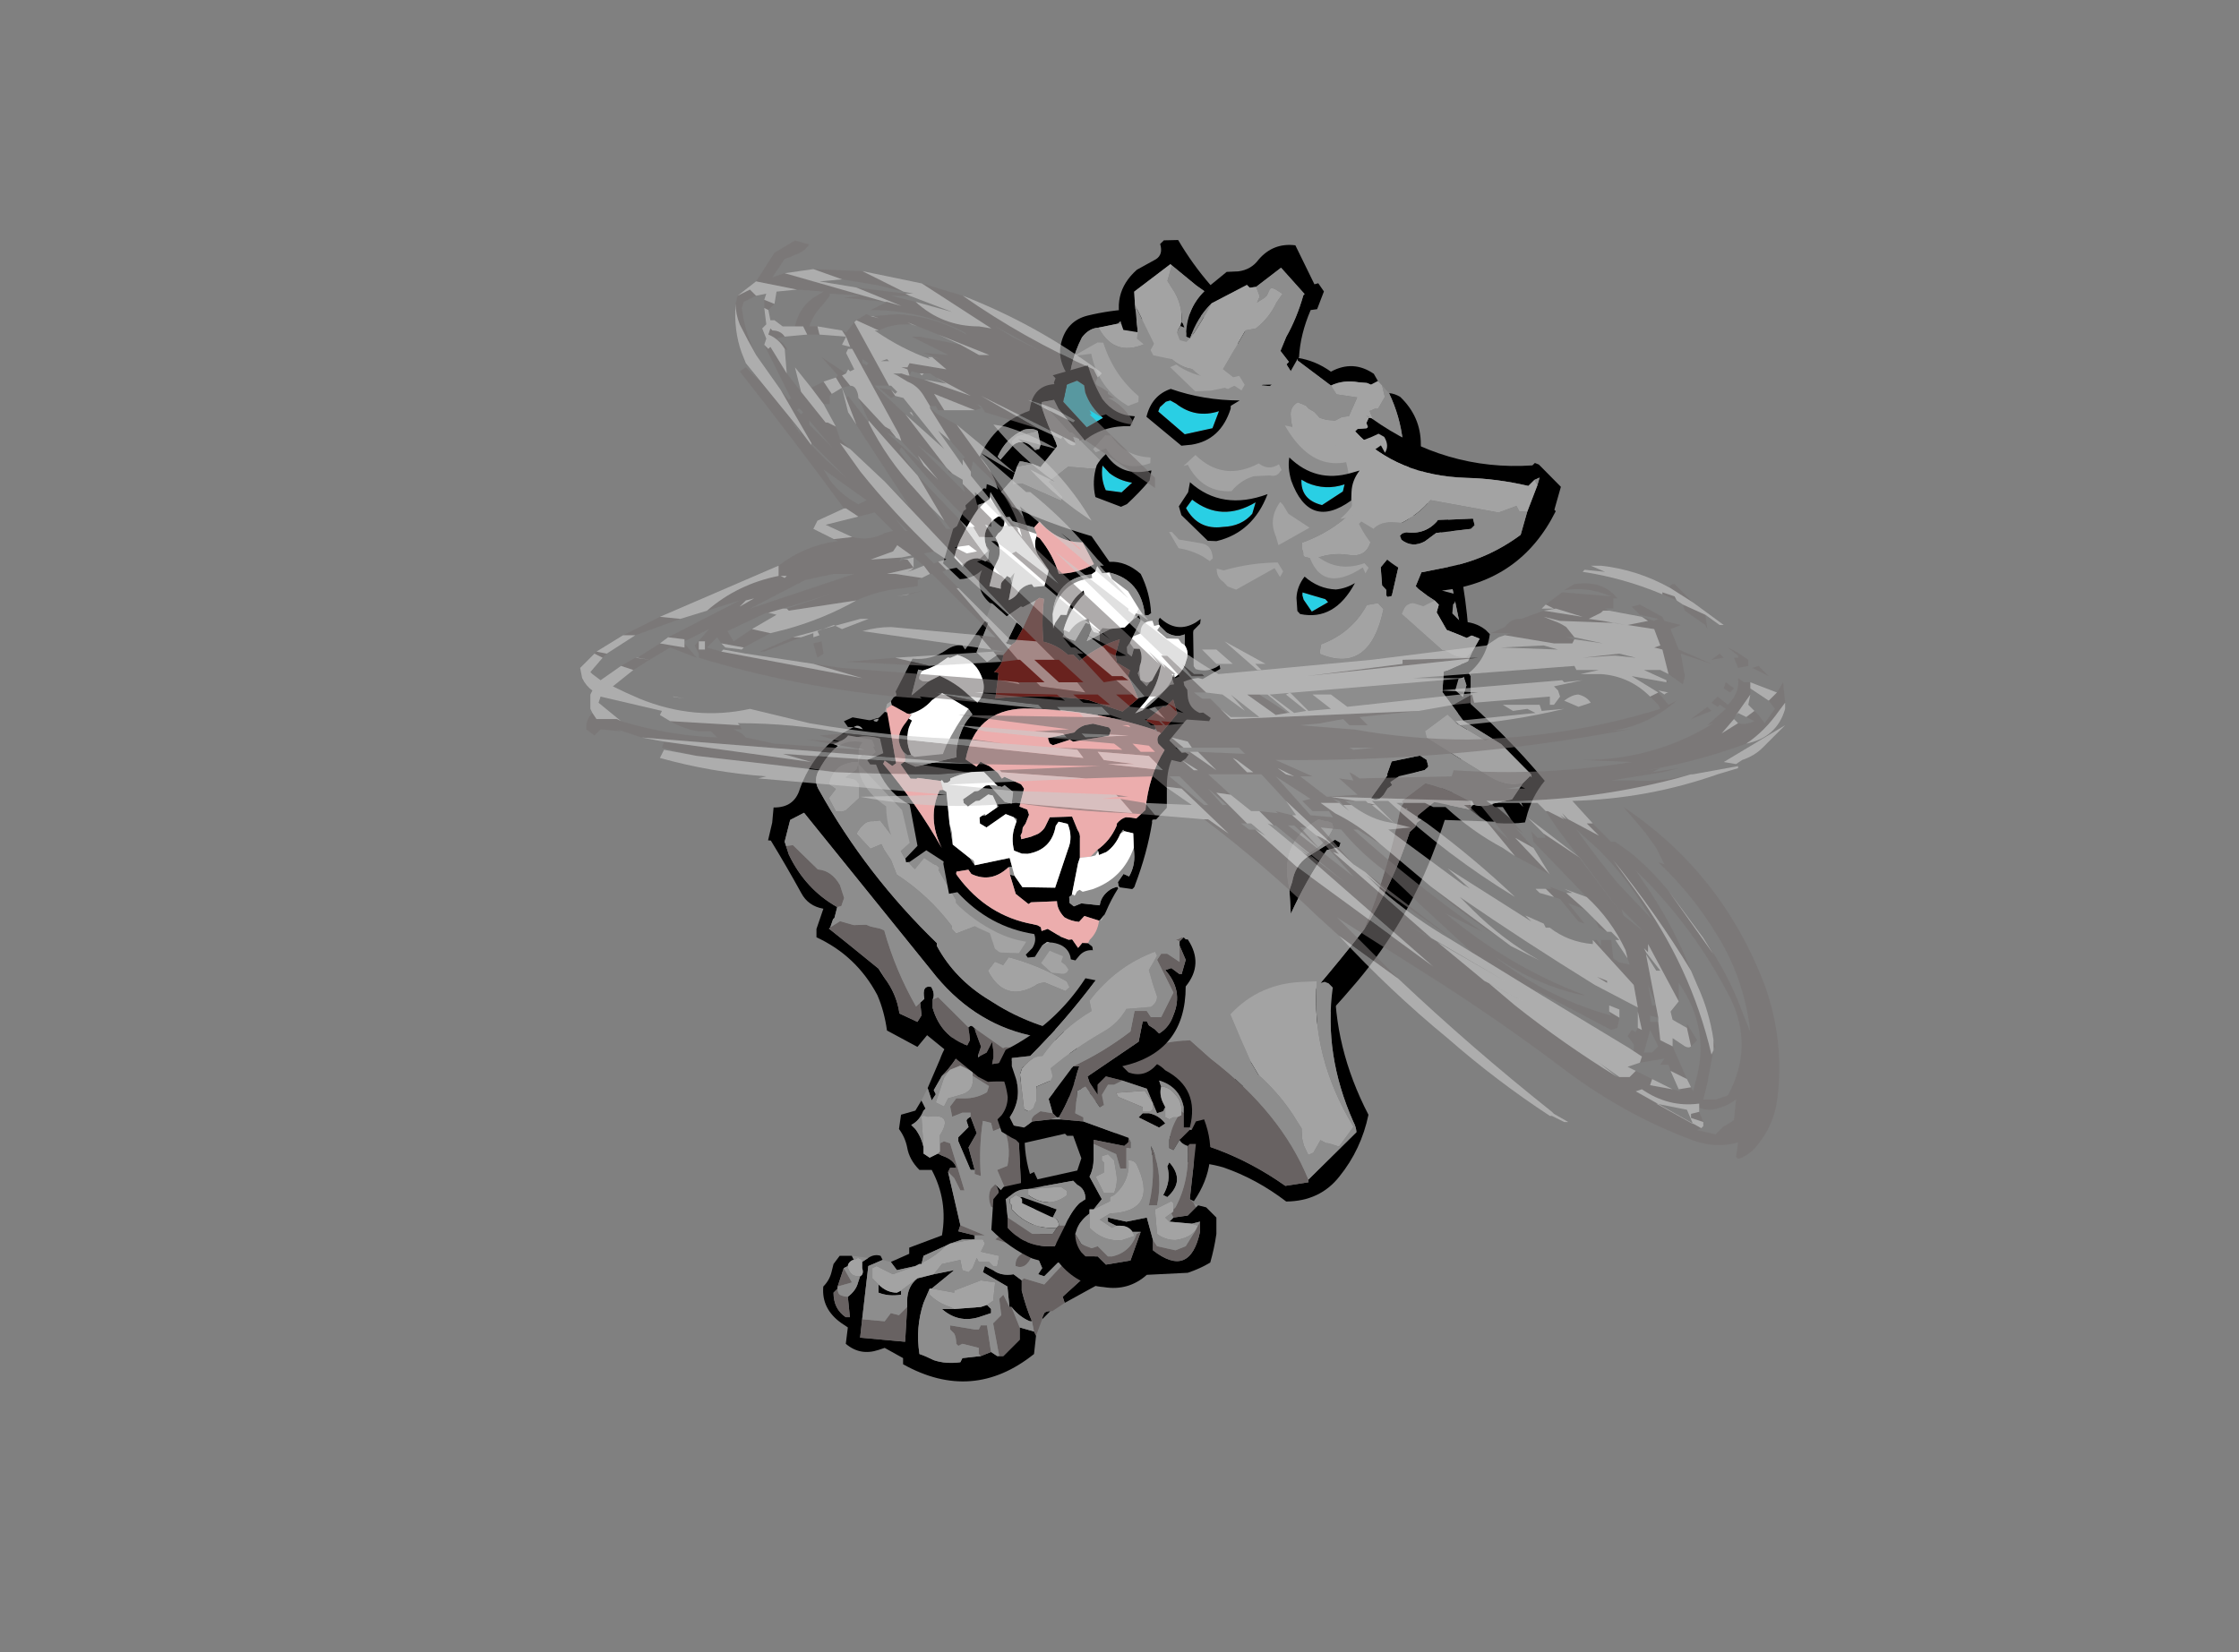 <?xml version="1.0" encoding="UTF-8" standalone="no"?>
<svg xmlns:ffdec="https://www.free-decompiler.com/flash" xmlns:xlink="http://www.w3.org/1999/xlink" ffdec:objectType="frame" height="282.75px" width="383.05px" xmlns="http://www.w3.org/2000/svg">
  <rect width="100%" height="100%" fill="#808080" stroke="none"/>
  <g transform="matrix(1.0, 0.0, 0.0, 1.0, 172.1, 228.35)">
    <use ffdec:characterId="136" ffdec:characterName="a_RightLegRun_04" height="62.65" transform="matrix(1.0, 0.0, 0.0, 1.0, -31.25, -54.75)" width="48.3" xlink:href="#sprite0"/>
    <use ffdec:characterId="158" ffdec:characterName="a_Body" height="150.15" transform="matrix(0.676, 0.734, -0.676, 0.623, 35.486, -195.134)" width="116.9" xlink:href="#sprite1"/>
    <use ffdec:characterId="156" ffdec:characterName="a_Horns" height="156.1" transform="matrix(0.673, 0.681, -0.602, 0.595, 40.289, -200.342)" width="141.05" xlink:href="#sprite2"/>
    <use ffdec:characterId="134" ffdec:characterName="a_LeftLegRun4" height="60.9" transform="matrix(1.0, 0.0, 0.0, 1.0, -2.5, -68.65)" width="38.5" xlink:href="#sprite3"/>
    <use ffdec:characterId="152" ffdec:characterName="a_Eyes" height="43.4" transform="matrix(0.676, 0.735, -0.735, 0.676, 33.476, -187.554)" width="61.95" xlink:href="#sprite4"/>
    <use ffdec:characterId="150" ffdec:characterName="a_MouthIdle" height="99.05" transform="matrix(0.486, 0.697, -0.626, 0.436, 19.068, -161.068)" width="102.2" xlink:href="#sprite5"/>
    <use ffdec:characterId="115" ffdec:characterName="a_Stunned6" height="157.15" transform="matrix(1.0, 0.0, 0.0, 1.0, -72.85, -187.2)" width="206.15" xlink:href="#sprite6"/>
  </g>
  <defs>
    <g id="sprite0" transform="matrix(1.0, 0.0, 0.0, 1.0, 0.0, 0.0)">
      <use ffdec:characterId="135" height="8.95" transform="matrix(7.0, 0.0, 0.0, 7.0, 0.0, 0.0)" width="6.9" xlink:href="#shape0"/>
    </g>
    <g id="shape0" transform="matrix(1.0, 0.0, 0.0, 1.0, 0.0, 0.0)">
      <path d="M5.65 5.0 L6.15 5.0 Q6.3 5.2 6.35 5.5 L6.35 5.7 Q6.8 5.95 6.85 6.4 L6.9 6.5 5.9 7.05 5.85 6.9 6.4 6.4 6.05 5.9 5.95 5.45 5.9 5.4 5.7 5.6 5.35 5.6 Q5.25 5.35 5.3 5.0 L5.25 4.9 Q5.15 4.7 4.95 4.5 L4.85 4.55 4.75 2.5 Q5.15 2.15 5.05 1.7 L4.85 1.65 5.3 1.1 5.25 0.95 5.3 0.9 Q5.6 0.5 5.25 0.15 L5.35 0.05 5.45 0.1 5.65 0.35 5.65 0.75 Q5.7 1.05 5.6 1.25 L5.6 1.3 Q5.4 1.45 5.3 1.65 4.7 2.7 5.05 3.9 L5.15 3.85 5.6 4.8 5.6 4.85 5.55 5.2 5.65 5.0 M5.55 7.25 L5.35 7.45 Q5.35 7.4 5.4 7.3 5.45 7.25 5.55 7.25 M5.2 7.85 L5.15 8.3 Q3.65 9.5 1.95 8.55 L1.95 8.4 1.5 8.15 1.35 8.2 Q0.9 8.35 0.55 8.05 L0.6 7.65 0.45 7.55 Q-0.05 7.2 0.0 6.65 0.15 6.5 0.2 6.3 L0.25 6.1 0.4 5.9 0.7 5.9 0.75 6.0 Q0.7 6.0 0.65 6.05 0.6 6.1 0.6 6.15 L0.5 6.2 0.35 6.65 0.35 6.7 0.25 6.8 Q0.25 7.2 0.55 7.4 L0.65 7.4 0.6 6.9 Q0.8 6.75 0.85 6.55 L0.9 6.4 Q1.0 6.35 0.95 6.2 L0.95 6.05 1.1 5.95 Q1.25 5.85 1.4 5.9 L1.45 6.0 1.1 6.15 0.95 7.45 0.9 7.9 2.0 8.0 2.05 7.15 2.05 7.0 Q2.05 6.65 2.3 6.45 L2.7 6.35 3.2 6.25 2.65 6.7 2.6 6.7 2.45 7.05 Q2.25 7.65 2.35 8.3 2.5 8.35 2.7 8.45 3.0 8.55 3.35 8.5 L3.4 8.4 3.85 8.35 4.1 8.25 4.25 8.35 4.3 8.35 4.4 8.35 4.8 7.95 4.8 7.65 5.15 7.75 5.2 7.85 M1.65 6.05 L2.1 5.85 2.1 5.7 2.9 5.4 Q3.05 4.55 2.65 3.8 L2.35 3.8 Q2.1 3.55 2.05 3.25 2.0 3.0 1.85 2.8 L1.9 2.45 2.25 2.35 2.4 2.1 2.5 2.3 2.45 2.35 Q2.35 2.6 2.15 2.7 L2.25 2.8 Q2.4 3.0 2.45 3.25 L2.45 3.35 2.45 3.4 2.6 3.5 2.8 3.4 2.9 3.45 Q3.2 3.55 3.25 3.75 L3.1 3.75 3.05 3.85 3.35 5.15 3.3 5.3 3.7 5.4 3.7 5.5 3.65 5.5 3.4 5.5 Q3.25 5.55 3.1 5.6 L3.0 5.65 2.45 5.9 2.4 6.1 2.35 6.1 2.25 6.15 1.8 6.25 1.65 6.05 M2.55 1.8 L2.85 1.1 Q3.1 0.4 3.7 0.25 L3.75 0.25 3.75 0.35 3.7 0.45 3.6 0.45 3.5 0.5 3.4 0.8 Q3.2 1.2 2.9 1.5 L2.7 1.85 2.75 1.95 2.65 2.1 2.55 1.8 M3.6 2.5 L3.75 2.9 3.55 3.25 3.7 3.8 3.6 3.8 3.3 3.1 3.3 3.0 3.55 2.75 3.5 2.6 Q3.5 2.55 3.6 2.5 M4.55 4.5 L4.75 4.6 5.15 5.15 4.8 5.1 4.7 5.1 Q4.6 4.7 4.25 4.6 4.35 4.35 4.2 4.15 L4.55 4.5 M4.0 7.1 L4.1 7.2 4.1 7.3 3.8 7.4 Q3.3 7.55 2.9 7.2 L3.2 7.2 3.85 7.15 4.0 7.1 M4.55 7.15 L4.5 6.65 3.9 6.3 3.95 6.15 4.15 6.25 Q4.35 6.4 4.65 6.35 L4.85 6.5 4.85 6.75 Q4.95 7.15 5.1 7.5 L5.05 7.5 Q4.8 7.4 4.6 7.15 L4.55 7.15 M1.9 6.75 L1.9 6.85 Q1.6 6.9 1.35 6.8 L1.35 6.6 Q1.55 6.8 1.8 6.8 L1.9 6.75 M5.2 5.85 L5.25 5.75 Q5.25 5.7 5.3 5.7 L5.4 5.8 5.9 5.9 5.4 6.4 5.25 6.35 5.35 6.2 5.2 5.85 M4.7 5.4 L5.05 5.4 4.95 5.6 4.9 5.5 4.75 5.45 4.7 5.4" fill="#000000" fill-rule="evenodd" stroke="none"/>
      <path d="M5.35 0.05 L5.25 0.15 Q5.6 0.5 5.3 0.9 L5.25 0.95 5.3 1.1 4.85 1.65 5.05 1.7 Q5.15 2.15 4.75 2.5 L4.85 4.55 Q4.8 4.55 4.75 4.6 L4.55 4.5 4.25 3.8 4.5 3.7 Q4.6 3.2 4.4 2.75 L4.15 2.85 4.1 2.65 3.9 2.6 Q3.8 3.25 3.85 3.95 L3.7 3.9 3.7 3.8 3.55 3.25 3.75 2.9 3.6 2.5 3.6 2.4 3.4 2.4 3.15 2.5 3.1 2.25 3.25 2.05 3.45 2.05 Q3.75 2.05 4.0 1.9 L4.05 1.75 3.65 1.5 3.65 1.4 3.35 1.25 3.1 1.35 3.05 1.4 2.9 1.5 Q3.2 1.2 3.4 0.8 L3.5 0.5 3.6 0.45 3.7 0.45 3.75 0.35 3.75 0.25 3.7 0.25 4.05 0.15 Q4.7 -0.05 5.35 0.05 M5.3 5.0 Q5.25 5.35 5.35 5.6 L5.3 5.7 Q5.25 5.7 5.25 5.75 L5.2 5.85 5.1 5.9 Q4.95 6.25 4.7 6.15 L4.7 6.1 Q4.7 5.95 4.85 5.85 L4.85 5.7 4.2 5.5 4.5 5.25 4.4 4.85 4.1 4.7 Q4.0 4.45 4.1 4.25 L4.2 4.15 Q4.35 4.35 4.25 4.6 4.6 4.7 4.7 5.1 L4.8 5.1 5.15 5.15 5.3 5.0 M6.05 5.9 L6.4 6.4 5.85 6.9 5.9 7.05 5.6 7.25 5.55 7.25 Q5.45 7.25 5.4 7.3 5.35 7.4 5.35 7.45 L5.2 7.85 5.15 7.75 5.1 7.5 Q4.95 7.15 4.85 6.75 L4.85 6.5 4.9 6.45 5.4 6.6 6.05 5.9 M2.85 3.15 L2.95 3.1 3.1 3.15 3.45 4.3 3.35 4.3 3.2 4.0 3.05 3.85 3.1 3.75 3.25 3.75 Q3.2 3.55 2.9 3.45 L2.8 3.4 2.85 3.35 2.85 3.15 M3.35 5.15 L3.95 5.4 3.7 5.4 3.3 5.3 3.35 5.15 M3.85 8.35 L3.8 8.3 3.8 8.15 3.4 8.05 3.3 8.1 3.25 8.05 Q3.25 7.9 3.2 7.8 L3.1 7.7 3.1 7.6 3.7 7.7 3.8 7.7 3.85 7.6 4.0 7.6 4.1 8.25 3.85 8.35 M4.3 8.35 L4.15 7.55 4.35 7.35 4.3 6.95 4.4 6.85 4.55 7.15 4.6 7.15 4.8 7.65 4.8 7.95 4.4 8.35 4.3 8.35 M2.45 3.25 L2.45 3.4 2.45 3.35 2.45 3.25 M0.6 6.9 L0.65 7.4 0.55 7.4 Q0.25 7.2 0.25 6.8 L0.35 6.7 Q0.35 6.8 0.4 6.85 0.5 6.9 0.6 6.9 M0.35 6.65 L0.5 6.2 0.7 6.55 0.35 6.65 M2.05 7.15 L2.0 8.0 0.9 7.9 0.95 7.45 1.5 7.5 1.65 7.3 1.85 7.35 2.05 7.15 M4.7 5.4 L4.75 5.45 4.9 5.5 4.95 5.6 5.05 5.4 4.7 5.4" fill="#686262" fill-rule="evenodd" stroke="none"/>
      <path d="M3.65 1.5 Q3.7 1.85 3.4 1.95 L3.05 2.05 2.95 2.25 2.75 2.15 2.95 1.55 3.05 1.4 3.1 1.35 3.35 1.25 3.65 1.4 3.65 1.5 M2.85 3.15 L2.85 3.35 2.8 3.4 2.6 3.5 2.45 3.4 2.45 3.25 2.4 2.5 Q2.45 2.45 2.55 2.5 3.2 2.4 2.85 2.95 L2.85 3.15 M3.7 5.5 L3.9 5.5 3.95 5.6 3.85 5.8 4.3 5.9 4.25 6.15 4.15 6.15 4.05 6.05 3.8 6.05 3.75 5.95 3.65 6.2 3.55 6.3 3.4 6.25 3.35 6.0 2.9 6.1 2.7 6.35 2.3 6.45 1.9 6.75 1.8 6.8 Q1.55 6.8 1.35 6.6 L1.2 6.45 1.2 6.2 1.3 6.15 1.7 6.35 2.25 6.15 2.35 6.1 2.4 6.1 2.45 6.05 Q2.75 5.9 3.0 5.65 L3.1 5.6 3.65 5.5 3.7 5.5 M2.65 6.7 L3.2 6.8 3.2 6.75 3.85 6.5 4.2 6.55 4.15 7.0 4.0 7.1 3.85 7.15 3.2 7.2 3.1 7.15 Q2.8 7.05 2.6 6.85 L2.6 6.7 2.65 6.7 M0.95 6.05 L0.95 6.2 Q1.0 6.35 0.9 6.4 0.75 6.4 0.7 6.35 0.6 6.25 0.6 6.15 0.6 6.1 0.65 6.05 0.7 6.0 0.75 6.0 L0.85 5.95 0.95 6.0 0.95 6.05" fill="#a3a3a3" fill-rule="evenodd" stroke="none"/>
      <path d="M5.65 5.0 L5.55 5.2 5.6 4.85 5.65 5.0 M5.6 1.3 L5.6 1.25 5.6 1.3 M4.85 4.55 L4.95 4.5 Q5.15 4.7 5.25 4.9 L5.3 5.0 5.15 5.15 4.75 4.6 Q4.8 4.55 4.85 4.55 M5.35 5.6 L5.7 5.6 5.9 5.4 5.95 5.45 6.05 5.9 5.4 6.6 4.9 6.45 4.85 6.5 4.65 6.35 Q4.35 6.4 4.15 6.25 L3.95 6.15 3.9 6.3 4.5 6.65 4.55 7.15 4.4 6.85 4.3 6.95 4.35 7.35 4.15 7.55 4.3 8.35 4.25 8.35 4.1 8.25 4.0 7.6 3.85 7.6 3.8 7.7 3.7 7.7 3.1 7.6 3.1 7.7 3.2 7.8 Q3.25 7.9 3.25 8.05 L3.3 8.1 3.4 8.05 3.8 8.15 3.8 8.3 3.85 8.35 3.4 8.4 3.35 8.5 Q3.0 8.55 2.7 8.45 2.5 8.35 2.35 8.3 2.25 7.65 2.45 7.05 L2.6 6.7 2.6 6.85 Q2.8 7.05 3.1 7.15 L3.2 7.2 2.9 7.2 Q3.3 7.55 3.8 7.4 L4.1 7.3 4.1 7.2 4.0 7.1 4.15 7.0 4.2 6.55 3.85 6.5 3.2 6.75 3.2 6.8 2.65 6.7 3.2 6.25 2.7 6.35 2.9 6.1 3.35 6.0 3.4 6.25 3.55 6.3 3.65 6.2 3.75 5.95 3.8 6.05 4.05 6.05 4.15 6.15 4.25 6.15 4.3 5.9 3.85 5.8 3.95 5.6 3.9 5.5 3.7 5.5 3.7 5.4 3.95 5.4 3.35 5.15 3.05 3.85 3.2 4.0 3.35 4.3 3.45 4.3 3.1 3.15 2.95 3.1 2.85 3.15 2.85 2.95 Q3.2 2.4 2.55 2.5 2.45 2.45 2.4 2.5 L2.45 3.25 Q2.4 3.0 2.25 2.8 L2.15 2.7 Q2.35 2.6 2.45 2.35 L2.5 2.3 2.4 2.1 2.55 1.8 2.65 2.1 2.75 1.95 2.7 1.85 2.9 1.5 3.05 1.4 2.95 1.55 2.75 2.15 2.95 2.25 3.05 2.05 3.4 1.95 Q3.7 1.85 3.65 1.5 L4.05 1.75 4.0 1.9 Q3.75 2.05 3.45 2.05 L3.25 2.05 3.1 2.25 3.15 2.5 3.4 2.4 3.6 2.4 3.6 2.5 Q3.5 2.55 3.5 2.6 L3.55 2.75 3.3 3.0 3.3 3.1 3.6 3.8 3.7 3.8 3.7 3.9 3.85 3.95 Q3.8 3.25 3.9 2.6 L4.1 2.65 4.15 2.85 4.4 2.75 Q4.6 3.2 4.5 3.7 L4.25 3.8 4.55 4.5 4.2 4.15 4.1 4.25 Q4.0 4.45 4.1 4.7 L4.4 4.85 4.5 5.25 4.2 5.5 4.85 5.7 4.85 5.85 Q4.7 5.95 4.7 6.1 L4.7 6.15 Q4.95 6.25 5.1 5.9 L5.2 5.85 5.35 6.2 5.25 6.35 5.4 6.4 5.9 5.9 5.4 5.8 5.3 5.7 5.35 5.6 M5.9 7.05 L5.6 7.25 5.9 7.05 M0.7 5.9 L1.1 5.95 0.95 6.05 0.95 6.0 0.85 5.95 0.75 6.0 0.7 5.9 M1.45 6.0 L1.65 6.05 1.8 6.25 2.25 6.15 1.7 6.35 1.3 6.15 1.2 6.2 1.2 6.45 1.35 6.6 1.35 6.8 Q1.6 6.9 1.9 6.85 L1.9 6.75 2.3 6.45 Q2.05 6.65 2.05 7.0 L2.05 7.15 1.85 7.35 1.65 7.3 1.5 7.5 0.95 7.45 1.1 6.15 1.45 6.0 M2.45 3.4 L2.45 3.35 2.45 3.4 M0.9 6.4 L0.85 6.55 Q0.8 6.75 0.6 6.9 0.5 6.9 0.4 6.85 0.35 6.8 0.35 6.7 L0.35 6.65 0.7 6.55 0.5 6.2 0.6 6.15 Q0.6 6.25 0.7 6.35 0.75 6.4 0.9 6.4 M3.0 5.65 Q2.75 5.9 2.45 6.05 L2.4 6.1 2.45 5.9 3.0 5.65 M3.1 5.6 Q3.25 5.55 3.4 5.5 L3.65 5.5 3.1 5.6 M5.1 7.5 L5.15 7.75 4.8 7.65 4.6 7.15 Q4.8 7.4 5.05 7.5 L5.1 7.5" fill="#8d8d8d" fill-rule="evenodd" stroke="none"/>
    </g>
    <g id="sprite1" transform="matrix(1.0, 0.0, 0.0, 1.0, -2.1, -16.1)">
      <use ffdec:characterId="157" height="21.45" transform="matrix(7.0, 0.0, 0.0, 7.0, 2.1, 16.1)" width="16.7" xlink:href="#shape1"/>
    </g>
    <g id="shape1" transform="matrix(1.0, 0.0, 0.0, 1.0, -0.3, -2.3)">
      <path d="M12.4 5.4 L9.95 3.8 9.65 3.9 9.4 4.2 9.4 4.5 9.35 4.55 9.25 4.55 9.25 4.3 9.25 4.05 9.05 3.8 Q8.65 3.45 8.15 3.25 L7.9 3.05 Q7.4 2.65 6.8 2.45 6.9 2.35 7.05 2.3 7.75 2.25 8.25 2.75 8.75 3.25 9.4 3.7 L9.85 3.45 10.2 3.65 Q11.55 4.4 12.65 5.4 L12.7 5.45 Q12.7 5.55 12.65 5.55 L12.4 5.4 M5.7 3.45 L4.7 3.65 4.65 3.6 Q5.0 3.3 5.45 3.2 5.6 2.55 6.2 2.4 L6.4 2.45 6.35 2.65 6.25 2.7 6.1 2.85 Q5.8 3.1 5.7 3.45 M4.3 3.95 Q4.5 4.1 4.6 4.3 4.7 4.45 4.7 4.65 L4.55 4.8 4.4 4.4 4.25 4.15 3.85 4.2 3.75 4.2 Q2.7 5.2 1.4 5.9 L1.15 6.35 1.05 6.4 1.05 6.5 0.8 6.95 Q0.65 7.15 0.7 7.45 0.95 8.2 1.55 8.8 L1.2 9.4 1.3 9.5 Q1.7 9.7 2.15 9.85 L2.25 9.9 2.35 10.6 2.15 10.7 1.95 10.85 1.9 10.9 1.95 11.05 2.1 11.35 2.15 11.9 Q1.7 11.6 1.15 11.6 0.8 10.7 1.15 9.8 L1.05 9.65 Q0.75 9.15 1.2 8.7 L1.1 8.4 Q0.65 8.3 0.45 7.95 0.15 7.45 0.4 6.95 1.5 4.8 3.9 3.9 L4.25 3.95 4.3 3.95 M4.85 17.25 L4.95 17.45 4.8 18.0 5.0 17.9 5.15 18.0 4.9 18.45 Q3.65 19.0 4.15 20.45 4.25 20.7 4.5 20.75 6.8 21.35 9.2 21.2 L9.25 21.25 Q10.15 21.5 11.1 21.2 12.2 20.9 13.05 20.2 L13.35 20.25 13.5 20.45 13.45 20.6 13.15 20.55 13.05 20.55 12.95 20.6 12.9 20.65 12.75 20.65 Q12.65 20.9 12.4 21.05 11.2 21.95 9.6 21.8 L4.65 21.45 4.55 21.85 4.85 22.35 4.95 22.4 5.15 22.5 Q6.05 22.8 6.9 22.5 L7.05 22.75 7.05 22.8 7.15 23.0 7.15 23.05 7.75 22.95 8.7 22.8 8.95 22.85 Q9.45 22.9 9.85 23.2 L10.3 23.0 10.25 22.8 10.0 22.6 10.0 22.45 Q9.7 22.25 9.9 22.1 10.1 22.15 10.15 22.3 L10.3 22.45 Q10.95 22.8 11.55 22.45 L11.5 22.3 11.25 22.1 11.25 22.05 Q11.25 22.0 11.35 22.0 L11.8 22.2 11.9 22.4 11.95 22.45 11.95 22.4 12.0 22.2 11.9 21.9 12.1 22.05 12.2 22.15 12.3 22.3 12.6 21.8 13.35 21.55 13.65 21.45 13.6 20.8 13.7 20.8 13.9 21.05 Q15.2 20.85 15.75 19.6 16.15 18.75 15.55 18.1 L15.6 18.1 15.8 18.2 16.0 18.4 16.1 18.4 16.6 17.9 Q16.55 17.25 16.5 16.6 16.35 14.6 16.05 12.6 15.7 11.2 15.05 9.95 L15.05 9.75 15.0 9.65 15.05 9.1 14.85 8.65 14.3 7.7 14.2 7.55 13.75 6.95 13.35 6.2 Q13.15 6.1 12.95 6.0 L12.8 5.85 13.25 5.95 13.75 6.45 Q15.0 8.05 15.85 9.95 16.7 11.85 16.9 13.95 17.15 16.15 16.8 18.2 L16.75 18.2 16.7 18.2 16.7 18.25 16.35 18.75 15.8 19.85 15.6 20.2 Q15.1 20.95 14.3 21.3 L14.4 21.3 Q13.25 21.75 12.55 22.7 L12.3 22.8 10.7 23.05 10.75 23.45 9.95 23.75 Q9.55 23.45 9.15 23.3 8.1 23.0 7.1 23.45 L6.95 23.3 6.7 22.8 Q6.4 23.05 6.05 22.95 5.3 22.75 4.6 22.6 L4.55 22.65 4.3 22.25 4.05 21.95 Q4.4 21.55 4.15 21.1 3.25 19.2 4.85 17.25 M14.2 8.45 Q13.95 9.0 13.9 9.6 L13.95 9.8 13.95 9.95 13.9 10.05 13.8 10.1 13.6 9.05 13.7 9.0 13.7 8.75 14.15 8.4 14.2 8.45 M13.8 12.4 L13.95 11.55 14.1 11.5 14.15 11.6 14.0 11.9 Q14.2 12.85 14.55 13.75 L14.1 13.35 14.0 13.15 Q13.75 12.8 13.8 12.4 M9.55 5.0 L9.65 4.95 9.9 5.1 10.5 6.05 10.45 6.15 10.4 6.15 10.3 6.05 10.15 6.05 9.8 5.75 9.75 5.35 9.7 5.3 Q9.55 5.2 9.55 5.0 M2.0 10.3 L1.95 10.2 1.65 10.0 Q1.5 10.05 1.4 10.25 1.25 10.75 1.45 11.25 L1.55 11.25 1.5 10.75 Q1.5 10.6 1.6 10.5 1.7 10.4 1.85 10.4 L1.95 10.4 2.0 10.3" fill="#000000" fill-rule="evenodd" stroke="none"/>
      <path d="M12.65 5.55 L12.75 5.65 12.5 5.75 12.45 5.8 Q11.8 5.75 11.15 5.95 10.95 5.85 11.0 5.65 11.0 5.55 11.1 5.45 11.2 5.4 11.3 5.3 L11.3 5.1 Q11.85 5.3 12.4 5.4 L12.65 5.55 M9.25 4.3 L9.0 4.7 8.95 4.95 Q8.95 5.05 9.0 5.2 L9.05 5.4 9.15 5.45 Q9.4 5.85 9.05 6.15 8.7 6.45 8.55 6.9 L8.35 7.05 8.3 7.05 8.25 7.0 8.15 6.95 8.05 6.85 Q8.65 5.3 7.95 3.8 L7.8 3.7 7.55 3.7 7.5 3.75 7.45 3.75 7.3 3.85 Q7.35 4.25 7.1 4.55 L6.65 5.05 Q6.05 5.2 5.6 4.8 5.4 4.65 5.45 4.4 L5.65 4.3 5.75 4.3 5.9 4.25 6.1 4.25 6.25 4.15 6.4 4.0 6.45 3.8 6.55 3.65 6.35 3.15 5.95 3.5 5.7 3.45 Q5.8 3.1 6.1 2.85 L6.25 2.7 6.35 2.65 6.4 2.45 6.55 2.45 6.8 2.6 6.9 2.95 6.85 3.0 6.8 3.15 Q7.45 3.45 8.15 3.25 8.65 3.45 9.05 3.8 L9.25 4.05 9.25 4.3 M3.85 4.2 Q3.8 4.5 3.55 4.65 L3.4 4.7 3.45 4.95 3.4 5.1 Q3.35 6.15 2.25 6.1 L2.05 6.2 1.9 6.2 Q1.65 7.2 0.8 6.95 L1.05 6.5 1.1 6.45 1.15 6.35 1.4 5.9 Q2.7 5.2 3.75 4.2 L3.85 4.2 M1.3 9.5 L1.35 9.4 2.2 9.4 2.25 9.35 3.35 9.3 3.3 9.5 3.25 9.6 2.8 10.05 2.75 10.7 3.25 10.7 3.3 10.8 2.35 11.25 2.2 11.45 2.1 11.35 1.95 11.05 2.15 10.7 2.35 10.6 2.25 9.9 2.15 9.85 Q1.7 9.7 1.3 9.5 M14.25 7.65 L13.75 7.9 13.6 7.8 13.65 7.0 13.75 6.95 14.2 7.55 14.25 7.65 M13.8 12.4 Q13.75 12.8 14.0 13.15 L14.1 13.35 Q13.05 12.75 13.3 11.5 L13.45 11.4 13.5 11.35 13.6 11.3 13.7 11.35 Q13.9 11.8 13.75 12.35 L13.8 12.4 M10.4 6.45 L10.6 6.45 Q11.55 7.9 10.35 8.5 L10.3 8.45 10.2 8.3 Q10.5 7.5 10.25 6.7 L10.4 6.45 M1.65 10.0 L1.95 10.2 2.0 10.3 1.85 10.4 Q1.7 10.4 1.6 10.5 1.5 10.6 1.5 10.75 L1.4 10.7 1.4 10.5 1.65 10.0 M7.4 7.75 L7.4 7.75 M4.9 19.85 L5.05 19.85 5.3 20.1 5.3 20.6 5.25 20.7 5.15 20.8 4.8 20.7 4.75 20.4 4.55 20.45 Q4.4 20.25 4.4 19.95 4.45 19.65 4.65 19.45 L4.75 19.65 4.7 20.0 4.9 19.85 M4.6 18.9 L4.75 18.95 4.75 19.15 4.55 19.3 4.45 19.25 4.45 19.15 Q4.45 19.0 4.6 18.9 M10.7 20.3 L10.65 20.05 Q11.3 19.6 12.05 19.35 L12.2 19.4 12.2 19.55 11.7 19.8 Q11.6 19.95 11.6 20.05 11.4 20.95 10.55 20.7 L10.5 20.4 10.7 20.3 M6.55 20.15 L7.15 20.3 7.5 20.3 7.55 19.95 7.8 19.8 7.9 19.8 7.9 19.85 8.75 20.05 8.8 20.1 9.55 20.1 9.35 20.65 9.2 20.65 9.15 20.6 Q8.2 20.5 7.3 20.75 L6.95 20.6 6.65 20.55 6.5 20.5 6.4 20.8 5.9 20.8 Q5.85 20.65 5.85 20.5 5.85 20.35 5.95 20.25 L6.05 20.1 6.55 20.15" fill="#a3a3a3" fill-rule="evenodd" stroke="none"/>
      <path d="M4.95 22.4 L5.05 22.25 5.9 22.2 Q6.15 21.95 6.55 22.05 L6.85 22.2 6.95 22.4 6.9 22.5 Q6.05 22.8 5.15 22.5 L4.95 22.4 M7.15 23.0 L7.2 22.7 7.5 22.5 7.7 22.25 7.8 22.2 8.0 22.05 8.1 22.0 Q9.0 22.5 10.0 22.75 L10.0 22.6 10.25 22.8 10.3 23.0 9.85 23.2 Q9.45 22.9 8.95 22.85 L8.75 22.8 8.7 22.8 7.75 22.95 7.15 23.05 7.15 23.0 M10.15 22.3 L10.2 22.15 11.25 22.1 11.5 22.3 11.55 22.45 Q10.95 22.8 10.3 22.45 L10.15 22.3 M11.35 22.0 L12.2 21.8 Q12.2 21.75 12.25 21.7 12.7 21.2 13.35 21.55 L12.6 21.8 12.3 22.3 12.2 22.15 12.1 22.05 11.9 21.9 12.0 22.2 11.95 22.4 11.9 22.4 11.8 22.2 11.35 22.0 M16.05 12.6 Q15.4 11.1 14.5 9.75 14.4 9.6 14.45 9.45 L14.55 8.85 14.85 8.65 15.05 9.1 15.0 9.65 15.05 9.75 15.05 9.95 Q15.7 11.2 16.05 12.6" fill="#686262" fill-rule="evenodd" stroke="none"/>
      <path d="M12.4 5.4 Q11.85 5.3 11.3 5.1 L11.3 5.3 Q11.2 5.4 11.1 5.45 11.0 5.55 11.0 5.65 10.95 5.85 11.15 5.95 11.8 5.75 12.45 5.8 L12.5 5.75 12.75 5.65 12.65 5.55 Q12.7 5.55 12.7 5.45 L12.65 5.4 13.25 5.95 12.8 5.85 12.95 6.0 Q13.15 6.1 13.35 6.2 L13.75 6.95 13.65 7.0 13.6 7.8 13.75 7.9 14.25 7.65 14.3 7.7 14.85 8.65 14.55 8.85 14.45 9.45 Q14.4 9.6 14.5 9.75 15.4 11.1 16.05 12.6 16.35 14.6 16.5 16.6 16.55 17.25 16.6 17.9 L16.1 18.4 16.0 18.4 15.8 18.2 15.6 18.1 15.55 18.1 Q16.15 18.75 15.75 19.6 15.2 20.85 13.9 21.05 L13.7 20.8 13.6 20.8 13.65 21.45 13.35 21.55 Q12.7 21.2 12.25 21.7 12.2 21.75 12.2 21.8 L11.35 22.0 Q11.25 22.0 11.25 22.05 L11.25 22.1 10.2 22.15 10.15 22.3 Q10.1 22.15 9.9 22.1 9.7 22.25 10.0 22.45 L10.0 22.6 10.0 22.75 Q9.0 22.5 8.1 22.0 L8.0 22.05 7.8 22.2 7.7 22.25 7.5 22.5 7.2 22.7 7.15 23.0 7.05 22.8 7.05 22.75 6.9 22.5 6.95 22.4 6.85 22.2 6.55 22.05 Q6.15 21.95 5.9 22.2 L5.05 22.25 4.95 22.4 4.85 22.35 4.55 21.85 4.65 21.45 9.6 21.8 Q11.2 21.95 12.4 21.05 12.65 20.9 12.75 20.65 L12.9 20.65 12.95 20.6 13.05 20.55 13.15 20.55 13.45 20.6 13.5 20.45 13.35 20.25 13.05 20.2 Q12.2 20.9 11.1 21.2 10.15 21.5 9.25 21.25 L9.2 21.2 Q6.8 21.35 4.5 20.75 4.25 20.7 4.15 20.45 3.65 19.0 4.9 18.45 L5.15 18.0 5.0 17.9 4.8 18.0 4.95 17.45 4.85 17.25 Q6.0 15.75 5.35 13.95 4.6 11.75 2.15 11.9 L2.1 11.35 2.2 11.45 2.35 11.25 3.3 10.8 3.25 10.7 2.75 10.7 2.8 10.05 3.25 9.6 3.3 9.5 3.35 9.3 2.25 9.35 2.2 9.4 1.35 9.4 1.3 9.5 1.2 9.4 1.55 8.8 Q0.95 8.2 0.7 7.45 0.65 7.15 0.8 6.95 1.65 7.2 1.9 6.2 L2.05 6.2 2.25 6.1 Q3.35 6.15 3.4 5.1 L3.45 4.95 3.4 4.7 3.55 4.65 Q3.8 4.5 3.85 4.2 L4.25 4.15 4.4 4.4 4.55 4.8 4.7 4.65 Q4.7 4.45 4.6 4.3 4.5 4.1 4.3 3.95 L4.65 3.6 4.7 3.65 5.7 3.45 5.95 3.5 6.35 3.15 6.55 3.65 6.45 3.8 6.4 4.0 6.25 4.15 6.1 4.25 5.9 4.25 5.75 4.3 5.65 4.3 5.45 4.4 Q5.4 4.65 5.6 4.8 6.05 5.2 6.65 5.05 L7.1 4.55 Q7.35 4.25 7.3 3.85 L7.45 3.75 7.5 3.75 7.55 3.7 7.8 3.7 7.95 3.8 Q8.65 5.3 8.05 6.85 L8.15 6.95 8.25 7.0 8.3 7.05 8.35 7.05 8.55 6.9 Q8.7 6.45 9.05 6.15 9.4 5.85 9.15 5.45 L9.05 5.4 9.0 5.2 Q8.95 5.05 8.95 4.95 L9.0 4.7 9.25 4.3 9.25 4.55 9.35 4.55 9.4 4.5 9.4 4.2 9.65 3.9 9.95 3.8 12.4 5.4 M14.2 8.45 L14.15 8.4 13.7 8.75 13.7 9.0 13.6 9.05 13.8 10.1 13.9 10.05 13.95 9.95 13.95 9.8 13.9 9.6 Q13.95 9.0 14.2 8.45 M14.1 13.35 L14.55 13.75 Q14.2 12.85 14.0 11.9 L14.15 11.6 14.1 11.5 13.95 11.55 13.8 12.4 13.75 12.35 Q13.9 11.8 13.7 11.35 L13.6 11.3 13.5 11.35 13.45 11.4 13.3 11.5 Q13.05 12.75 14.1 13.35 M8.15 3.25 Q7.45 3.45 6.8 3.15 L6.85 3.0 6.9 2.95 6.8 2.6 6.55 2.45 6.8 2.45 Q7.4 2.65 7.9 3.05 L8.15 3.25 M9.55 5.0 Q9.55 5.2 9.7 5.3 L9.75 5.35 9.8 5.75 10.15 6.05 10.3 6.05 10.4 6.15 10.45 6.15 10.5 6.05 9.9 5.1 9.65 4.95 9.55 5.0 M10.4 6.45 L10.25 6.7 Q10.5 7.5 10.2 8.3 L10.3 8.45 10.35 8.5 Q11.55 7.9 10.6 6.45 L10.4 6.45 M1.05 6.5 L1.05 6.4 1.15 6.35 1.1 6.45 1.05 6.5 M2.0 10.3 L1.95 10.4 1.85 10.4 2.0 10.3 M1.5 10.75 L1.55 11.25 1.45 11.25 Q1.25 10.75 1.4 10.25 1.5 10.05 1.65 10.0 L1.4 10.5 1.4 10.7 1.5 10.75 M2.15 10.7 L1.95 11.05 1.9 10.9 1.95 10.85 2.15 10.7 M7.4 7.75 L7.4 7.75 M6.55 20.15 L6.05 20.1 5.95 20.25 Q5.85 20.35 5.85 20.5 5.85 20.65 5.9 20.8 L6.4 20.8 6.5 20.5 6.65 20.55 6.95 20.6 7.3 20.75 Q8.2 20.5 9.15 20.6 L9.2 20.65 9.35 20.65 9.55 20.1 8.8 20.1 8.75 20.05 7.9 19.85 7.9 19.8 7.8 19.8 7.55 19.95 7.5 20.3 7.15 20.3 6.55 20.15 M10.7 20.3 L10.5 20.4 10.55 20.7 Q11.4 20.95 11.6 20.05 11.6 19.95 11.7 19.8 L12.2 19.55 12.2 19.4 12.05 19.35 Q11.3 19.6 10.65 20.05 L10.7 20.3 M4.6 18.9 Q4.45 19.0 4.45 19.15 L4.45 19.25 4.55 19.3 4.75 19.15 4.75 18.95 4.6 18.9 M4.9 19.85 L4.7 20.0 4.75 19.65 4.65 19.45 Q4.45 19.65 4.4 19.95 4.4 20.25 4.55 20.45 L4.75 20.4 4.8 20.7 5.15 20.8 5.25 20.7 5.3 20.6 5.3 20.1 5.05 19.85 4.9 19.85 M14.4 21.3 L14.3 21.3 Q15.1 20.95 15.6 20.2 15.3 20.7 14.85 21.1 L14.8 21.1 14.4 21.3 M16.7 18.25 L16.7 18.2 16.75 18.2 16.7 18.25 M8.7 22.8 L8.75 22.8 8.95 22.85 8.7 22.8 M11.95 22.4 L11.95 22.45 11.9 22.4 11.95 22.4" fill="#8d8d8d" fill-rule="evenodd" stroke="none"/>
    </g>
    <g id="sprite2" transform="matrix(1.0, 0.0, 0.0, 1.0, 0.0, -0.35)">
      <use ffdec:characterId="155" height="22.3" transform="matrix(7.0, 0.0, 0.0, 7.0, 0.0, 0.35)" width="20.15" xlink:href="#shape2"/>
    </g>
    <g id="shape2" transform="matrix(1.0, 0.0, 0.0, 1.0, 0.0, -0.05)">
      <path d="M6.95 2.55 Q9.25 2.1 10.7 0.2 L10.7 0.1 10.8 0.05 11.6 0.05 11.9 0.65 11.95 0.65 Q12.6 2.8 11.35 4.6 L11.65 4.4 11.75 4.45 11.8 4.6 11.8 4.65 11.95 4.85 12.25 4.85 Q12.5 4.55 12.85 4.5 L13.0 4.5 Q13.45 5.15 13.3 5.95 L13.25 6.05 13.4 6.35 Q15.1 6.2 16.65 6.35 16.7 6.95 17.0 7.5 L17.05 7.6 Q16.85 7.9 16.55 8.2 L16.5 8.2 15.05 9.75 15.0 9.65 15.05 9.05 15.85 8.45 15.8 8.4 15.8 8.3 Q16.05 8.15 16.15 7.85 16.25 7.65 16.4 7.4 L16.3 6.85 16.3 6.55 16.35 6.55 16.3 6.5 15.2 6.5 14.1 6.8 13.2 6.65 12.85 6.2 12.9 6.1 13.1 5.5 13.0 5.2 12.9 4.8 12.7 4.9 12.65 5.05 12.15 5.3 11.65 5.15 11.55 4.95 11.4 4.95 11.2 5.0 10.9 5.05 10.8 5.05 10.65 4.65 11.0 4.05 Q11.6 3.05 11.75 1.85 L11.45 1.25 11.15 0.5 11.05 0.3 11.0 0.45 11.0 0.7 Q10.3 1.2 9.75 1.8 8.45 3.2 6.9 3.15 L6.9 3.05 7.05 2.85 7.05 2.8 6.95 2.75 6.9 2.6 6.95 2.55 M13.9 9.55 L13.7 9.45 13.55 9.1 13.95 8.4 14.15 8.35 14.3 8.45 14.3 8.6 13.95 9.25 13.9 9.55 M10.75 2.6 L10.75 2.75 10.2 3.55 10.15 3.95 Q10.05 4.35 9.7 4.4 L9.6 4.35 9.6 4.25 9.65 4.15 Q10.05 3.8 10.0 3.25 L10.6 2.5 10.75 2.6 M1.2 5.6 L0.9 5.85 Q0.0 5.4 0.05 4.35 L0.2 3.75 Q0.25 3.5 0.0 3.35 L0.0 3.2 0.25 2.9 Q0.95 3.1 1.65 3.15 L1.7 2.55 1.9 2.3 Q2.1 2.0 2.05 1.65 2.0 1.0 2.45 0.6 L3.5 1.0 3.55 0.9 3.8 0.95 4.0 1.45 3.9 1.6 Q4.15 2.3 4.55 2.8 L4.55 2.85 4.65 3.25 4.45 3.2 4.45 3.1 4.1 3.05 3.95 2.65 Q3.8 2.05 3.5 1.45 L3.5 1.4 2.6 1.35 2.5 2.25 2.4 2.4 2.3 2.4 2.0 3.5 Q2.0 4.1 2.25 4.65 L2.15 4.7 Q1.65 4.15 1.65 3.4 L1.4 3.45 0.55 3.55 0.4 4.85 0.65 5.1 1.2 5.6 M4.65 3.3 L4.65 3.5 4.65 3.65 4.65 3.5 4.65 3.3 M1.8 4.5 L1.85 4.5 1.95 4.55 1.85 4.6 1.8 4.5 M19.65 19.3 L19.65 17.35 Q19.55 17.25 19.4 17.2 17.65 16.45 16.6 14.9 L16.45 14.65 Q17.7 16.1 19.55 16.75 20.05 17.6 20.15 18.6 20.25 19.5 19.65 20.2 18.7 20.35 17.9 20.8 17.5 21.05 17.15 21.45 L17.0 21.55 15.95 22.35 14.25 22.25 14.25 22.1 15.15 22.0 Q15.6 22.0 15.8 21.75 17.35 20.3 19.35 19.9 L19.7 19.35 19.65 19.3 M16.85 18.2 L16.85 18.2" fill="#000000" fill-rule="evenodd" stroke="none"/>
      <path d="M6.9 2.6 L6.95 2.75 7.05 2.8 7.05 2.85 6.9 3.05 6.9 3.15 Q8.45 3.2 9.75 1.8 10.3 1.2 11.0 0.7 L11.0 0.45 11.15 0.5 11.45 1.25 11.3 1.4 11.15 1.35 10.95 1.85 9.5 3.0 Q9.55 3.5 9.4 4.05 L9.25 4.2 Q9.0 4.45 9.0 4.75 L8.65 4.85 8.65 4.95 8.35 4.9 Q7.8 4.25 7.05 3.8 L6.95 3.6 Q6.65 3.15 6.8 2.6 L6.9 2.6 M11.4 4.95 L11.55 4.95 11.65 5.15 12.15 5.3 12.65 5.05 12.7 4.9 12.9 4.8 13.0 5.2 13.0 5.45 Q12.85 5.65 12.65 5.7 L12.5 5.75 12.45 5.8 11.05 5.9 11.0 5.75 Q10.95 5.6 11.05 5.45 L11.3 5.3 11.4 4.95 M15.2 6.5 L16.3 6.5 16.3 6.55 16.3 6.85 Q16.1 7.25 15.6 7.4 14.7 7.65 13.75 7.9 L13.6 7.8 13.7 7.0 14.0 7.0 14.85 6.75 14.9 6.6 15.2 6.5 M0.65 5.1 L0.4 4.85 0.55 3.55 0.6 3.55 0.8 3.95 1.0 4.0 Q1.5 4.1 1.8 4.5 L1.85 4.6 1.9 4.8 2.1 4.9 2.25 4.8 2.25 4.6 Q2.15 4.05 2.0 3.5 L2.3 2.4 2.4 2.4 2.5 2.25 2.7 2.35 2.75 2.4 2.8 2.55 2.85 2.3 2.85 2.2 2.8 2.05 Q2.75 1.95 2.9 1.9 L3.1 1.85 3.15 2.15 Q3.3 2.6 3.25 3.1 L3.1 3.35 3.4 4.6 3.75 4.55 3.85 4.6 3.9 4.7 3.85 4.9 Q3.6 5.05 3.3 5.15 2.85 5.3 2.35 5.15 L2.3 5.45 1.9 5.75 1.75 5.7 1.7 5.5 0.65 5.1 M16.2 15.1 Q17.45 16.75 19.5 17.3 L19.6 18.0 19.35 18.15 19.3 18.2 19.15 18.25 19.25 18.65 19.2 18.8 18.95 18.7 18.8 18.6 18.6 18.4 18.2 18.3 Q17.55 18.15 16.85 18.2 L16.5 18.1 Q15.9 17.85 15.25 17.55 15.2 16.3 16.0 15.35 L16.2 15.1 M16.85 18.2 L16.85 18.2" fill="#a3a3a3" fill-rule="evenodd" stroke="none"/>
      <path d="M15.8 8.4 L15.85 8.45 15.05 9.05 15.0 9.65 15.05 9.75 14.45 9.7 14.55 8.85 Q15.05 8.5 15.7 8.3 L15.8 8.4 M19.65 19.3 L19.7 19.35 19.35 19.9 Q17.35 20.3 15.8 21.75 15.6 22.0 15.15 22.0 L14.25 22.1 Q14.15 21.95 14.15 21.8 13.9 20.25 15.0 18.9 L15.7 18.85 Q17.95 18.5 19.65 19.3" fill="#686262" fill-rule="evenodd" stroke="none"/>
      <path d="M6.95 2.55 L6.9 2.6 6.8 2.6 6.95 2.55 M11.0 0.45 L11.05 0.3 11.15 0.5 11.0 0.45 M11.45 1.25 L11.75 1.85 Q11.6 3.05 11.0 4.05 L10.65 4.65 10.8 5.05 10.9 5.05 11.2 5.0 11.4 4.95 11.3 5.3 11.05 5.45 Q10.95 5.6 11.0 5.75 L11.05 5.9 12.45 5.8 12.5 5.75 12.65 5.7 Q12.85 5.65 13.0 5.45 L13.0 5.2 13.1 5.5 12.9 6.1 12.85 6.2 13.2 6.65 14.1 6.8 15.2 6.5 14.9 6.6 14.85 6.75 14.0 7.0 13.7 7.0 13.6 7.8 13.75 7.9 Q14.7 7.65 15.6 7.4 16.1 7.25 16.3 6.85 L16.4 7.4 Q16.25 7.65 16.15 7.85 16.05 8.15 15.8 8.3 L15.8 8.4 15.7 8.3 Q15.05 8.5 14.55 8.85 L14.45 9.7 13.9 9.55 13.95 9.25 14.3 8.6 14.3 8.45 14.15 8.35 13.95 8.4 13.55 9.1 13.7 9.45 13.25 9.1 12.75 7.8 12.85 7.4 Q13.05 6.95 12.75 6.55 L12.5 6.65 Q10.95 6.55 10.55 4.85 L10.5 4.95 10.25 5.0 Q9.45 5.25 8.65 4.95 L8.65 4.85 9.0 4.75 Q9.0 4.45 9.25 4.2 L9.4 4.05 Q9.55 3.5 9.5 3.0 L10.95 1.85 11.15 1.35 11.3 1.4 11.45 1.25 M16.3 6.5 L16.35 6.55 16.3 6.55 16.3 6.5 M10.75 2.6 L10.6 2.5 10.0 3.25 Q10.05 3.8 9.65 4.15 L9.6 4.25 9.6 4.35 9.7 4.4 Q10.05 4.35 10.15 3.95 L10.2 3.55 10.75 2.75 10.75 2.6 M1.2 5.6 L0.65 5.1 1.7 5.5 1.75 5.7 1.3 5.75 1.2 5.6 M0.55 3.55 L1.4 3.45 1.65 3.4 Q1.65 4.15 2.15 4.7 L2.25 4.65 Q2.0 4.1 2.0 3.5 2.15 4.05 2.25 4.6 L2.25 4.8 2.1 4.9 1.9 4.8 1.85 4.6 1.95 4.55 1.85 4.5 1.8 4.5 Q1.5 4.1 1.0 4.0 L0.8 3.95 0.6 3.55 0.55 3.55 M2.5 2.25 L2.6 1.35 3.5 1.4 3.5 1.45 Q3.8 2.05 3.95 2.65 L4.1 3.05 4.45 3.1 4.45 3.2 4.65 3.25 4.65 3.3 4.65 3.5 4.65 3.65 4.65 3.8 3.9 4.7 3.85 4.6 3.75 4.55 3.4 4.6 3.1 3.35 3.25 3.1 Q3.3 2.6 3.15 2.15 L3.1 1.85 2.9 1.9 Q2.75 1.95 2.8 2.05 L2.85 2.2 2.85 2.3 2.8 2.55 2.75 2.4 2.7 2.35 2.5 2.25 M16.6 14.9 Q17.65 16.45 19.4 17.2 19.55 17.25 19.65 17.35 L19.65 19.3 Q17.95 18.5 15.7 18.85 L15.0 18.9 Q15.0 18.8 15.0 18.75 L15.25 17.55 Q15.9 17.85 16.5 18.1 L16.85 18.2 Q17.55 18.15 18.2 18.3 L18.6 18.4 18.8 18.6 18.95 18.7 19.2 18.8 19.25 18.65 19.15 18.25 19.3 18.2 19.35 18.15 19.6 18.0 19.5 17.3 Q17.45 16.75 16.2 15.1 L16.3 15.05 16.35 14.95 16.45 14.9 16.6 14.9 M17.0 21.55 L17.15 21.45 17.05 21.55 17.0 21.55" fill="#8d8d8d" fill-rule="evenodd" stroke="none"/>
    </g>
    <g id="sprite3" transform="matrix(1.0, 0.0, 0.0, 1.0, 0.0, -0.35)">
      <use ffdec:characterId="133" height="8.7" transform="matrix(7.0, 0.0, 0.0, 7.0, 0.0, 0.35)" width="5.5" xlink:href="#shape3"/>
    </g>
    <g id="shape3" transform="matrix(1.0, 0.0, 0.0, 1.0, 0.0, -0.05)">
      <path d="M4.75 0.2 L4.8 0.2 Q5.2 0.8 4.75 1.35 4.75 2.95 3.2 3.3 L3.35 3.45 Q3.75 3.6 4.05 3.25 4.15 3.3 4.25 3.4 5.1 3.85 4.85 4.8 L4.7 4.8 4.7 4.45 4.7 4.3 Q4.6 3.8 4.1 3.65 L4.15 3.8 Q4.1 4.0 4.2 4.2 L4.25 4.3 4.2 4.4 4.05 4.45 3.8 3.85 3.2 3.65 2.8 3.55 2.6 3.75 2.6 4.0 2.4 3.7 2.35 3.55 3.6 2.7 3.7 2.2 3.8 2.2 3.85 2.3 4.0 2.4 4.1 2.5 Q4.35 2.35 4.45 2.05 4.7 1.45 4.25 0.95 L4.4 0.9 4.6 1.05 4.65 1.05 4.75 0.7 4.6 0.35 4.6 0.25 4.7 0.15 4.75 0.2 M4.9 4.85 L5.0 4.65 5.2 4.6 Q5.6 5.65 4.95 6.6 L4.85 6.55 5.0 5.2 4.85 5.2 4.8 5.25 Q4.65 5.2 4.6 5.1 L4.85 4.85 4.9 4.85 M5.05 6.7 L5.25 6.75 5.5 7.0 5.5 7.4 Q5.45 7.75 5.35 8.1 5.1 8.25 4.8 8.35 L3.8 8.4 Q3.35 8.8 2.75 8.7 2.1 8.65 1.65 8.1 1.3 8.1 1.0 8.0 0.45 7.75 0.0 7.3 L0.05 6.55 0.3 6.25 2.1 5.85 2.2 5.55 2.0 5.0 1.85 5.0 1.8 4.95 0.7 5.2 0.6 5.1 0.5 5.05 0.25 4.9 0.15 4.6 0.25 4.5 Q0.4 4.3 0.4 4.05 0.35 3.65 0.15 3.3 L0.35 2.9 Q1.55 2.3 2.3 1.15 L2.55 1.2 Q1.8 2.2 0.95 3.05 L0.5 3.1 0.5 3.3 0.6 3.6 Q0.75 4.1 0.45 4.55 L0.55 4.75 0.8 4.8 1.0 4.65 1.45 4.6 1.7 4.6 2.25 4.65 3.35 5.05 3.35 5.15 3.25 5.25 2.5 5.1 2.5 5.2 2.5 5.55 Q2.5 5.8 2.4 6.0 L2.7 6.55 2.5 6.8 Q2.45 6.8 2.4 6.8 L2.4 6.9 Q2.2 7.05 2.1 7.25 L2.05 7.4 Q2.05 7.65 2.2 7.85 L2.3 7.95 2.6 7.95 2.8 8.15 3.4 8.05 3.65 7.35 3.45 7.35 Q3.35 7.2 3.15 7.2 L3.05 7.2 2.85 7.1 2.85 7.0 3.3 7.1 3.8 7.0 3.95 7.55 3.95 7.8 Q4.85 8.5 5.1 7.35 L5.1 7.1 4.9 7.15 4.35 7.1 4.45 7.0 4.8 6.95 5.0 6.75 5.05 6.7 M1.5 4.45 L1.4 4.1 2.0 3.3 2.15 3.3 2.1 3.45 Q1.95 4.05 1.65 4.55 L1.6 4.55 1.5 4.45 M1.8 7.2 Q1.95 6.85 2.15 6.65 L2.3 6.55 Q2.3 6.3 2.1 6.2 L2.0 6.1 0.9 6.3 Q0.7 6.3 0.55 6.4 L0.35 6.55 0.4 7.0 0.4 7.25 Q0.85 7.75 1.55 7.7 L1.8 7.2 M0.7 6.5 L0.75 6.5 1.6 6.8 1.5 7.0 0.75 6.65 0.75 6.55 0.7 6.5 M4.3 6.5 L4.2 6.45 Q4.4 6.1 4.3 5.75 L4.35 5.65 Q4.75 6.1 4.3 6.5 M4.25 4.7 L4.1 4.8 3.6 4.55 3.7 4.45 3.85 4.45 Q4.1 4.5 4.25 4.7" fill="#000000" fill-rule="evenodd" stroke="none"/>
      <path d="M4.25 4.3 L4.2 4.2 Q4.1 4.0 4.15 3.8 4.35 3.8 4.5 4.0 4.65 4.15 4.65 4.4 L4.65 4.5 4.55 4.55 4.45 4.55 4.35 4.6 4.25 4.55 4.25 4.3 M4.0 0.5 L4.05 0.6 3.85 0.95 3.95 1.3 4.05 1.6 Q4.05 1.75 3.9 1.85 L3.3 1.9 Q3.1 2.25 2.75 2.45 2.05 2.85 1.45 3.35 L1.5 3.55 1.45 3.65 1.1 3.8 1.1 4.15 1.05 4.25 Q1.05 4.35 0.9 4.4 L0.8 4.35 0.7 3.5 0.75 3.35 0.9 3.2 Q1.05 3.05 1.25 3.05 1.7 2.4 2.45 1.95 L2.4 1.7 Q3.05 0.85 4.0 0.5 M1.6 7.25 Q0.95 7.3 0.5 6.8 L0.5 6.7 0.45 6.65 0.45 6.55 0.6 6.45 0.7 6.5 0.75 6.55 0.75 6.65 1.5 7.0 Q1.55 7.0 1.6 7.05 1.65 7.1 1.65 7.2 L1.6 7.25 M0.9 6.45 L0.9 6.3 1.7 6.25 1.85 6.35 1.85 6.45 Q1.4 6.8 0.9 6.45 M2.7 5.5 L2.85 5.45 3.0 5.6 3.05 5.9 Q3.1 6.15 3.0 6.4 L2.75 6.4 2.55 6.0 2.75 5.9 2.75 5.65 2.7 5.6 2.7 5.5 M2.5 6.8 L2.9 6.6 2.9 6.5 3.0 6.45 Q3.4 6.1 3.35 5.6 3.5 5.6 3.55 5.7 4.1 6.85 2.9 6.9 L2.65 7.05 2.95 7.25 3.05 7.2 3.15 7.2 Q3.35 7.2 3.45 7.35 L3.5 7.45 3.2 7.55 Q2.75 7.6 2.4 7.25 L2.4 6.9 2.4 6.8 Q2.45 6.8 2.5 6.8 M5.0 7.3 Q4.85 7.5 4.5 7.55 4.25 7.55 4.05 7.4 L4.0 6.8 4.4 6.6 4.45 6.65 4.45 6.8 4.45 6.85 4.25 7.0 4.35 7.1 4.9 7.15 5.05 7.2 5.0 7.3 M3.7 4.4 L3.7 4.3 3.1 4.05 3.05 3.95 3.75 3.9 3.95 4.2 3.95 4.35 3.9 4.4 3.7 4.4" fill="#a3a3a3" fill-rule="evenodd" stroke="none"/>
      <path d="M4.7 0.15 L4.6 0.25 4.5 0.2 4.55 0.2 4.65 0.15 4.7 0.15 M4.6 0.35 L4.75 0.7 4.65 1.05 4.6 1.05 4.4 0.9 4.25 0.95 Q4.7 1.45 4.45 2.05 4.35 2.35 4.1 2.5 L4.0 2.4 3.85 2.3 3.8 2.2 3.7 2.2 3.6 2.7 2.35 3.55 2.4 3.7 2.6 4.0 2.6 3.75 2.8 3.55 3.2 3.65 3.0 3.75 2.85 3.75 2.7 4.0 2.75 4.25 2.65 4.3 2.3 3.8 2.1 3.9 2.05 4.45 2.25 4.55 2.25 4.65 1.7 4.6 1.65 4.55 Q1.95 4.05 2.1 3.45 L2.15 3.3 2.0 3.3 Q2.75 2.95 3.4 2.45 L3.5 1.95 3.8 1.95 3.9 2.1 4.15 2.1 4.45 1.5 4.05 0.7 4.15 0.55 4.3 0.55 4.6 0.75 4.6 0.35 M4.7 4.45 L4.7 4.8 4.85 4.8 4.85 4.85 4.6 5.1 4.45 5.35 4.35 5.3 4.35 5.1 Q4.4 4.8 4.55 4.55 L4.65 4.5 4.65 4.4 4.7 4.45 M4.85 6.55 L4.95 6.65 5.0 6.75 4.8 6.95 4.45 7.0 4.4 6.9 4.45 6.85 4.45 6.8 4.5 6.75 Q4.85 6.1 4.8 5.25 L4.85 5.2 5.0 5.2 4.85 6.55 M1.0 4.65 Q0.95 4.6 1.05 4.5 L1.2 4.4 1.5 4.45 1.6 4.55 1.45 4.6 1.0 4.65 M2.5 5.2 L2.5 5.1 3.25 5.25 3.35 5.15 3.35 5.05 3.4 5.15 3.4 5.3 3.3 5.3 3.3 5.8 3.15 5.8 3.05 5.45 2.5 5.2 M1.8 7.2 L1.55 7.7 Q0.85 7.75 0.4 7.25 L0.4 7.0 1.0 7.4 1.5 7.4 1.6 7.25 1.65 7.2 1.8 7.2 M3.95 7.55 L4.05 7.7 4.5 7.8 4.75 7.7 5.0 7.3 5.05 7.2 5.1 7.1 5.1 7.35 Q4.85 8.5 3.95 7.8 L3.95 7.55 M3.95 6.7 L3.85 6.7 3.9 6.45 Q4.0 5.85 3.9 5.25 L3.95 5.35 Q4.2 6.0 4.05 6.7 L3.95 6.7 M2.05 7.4 L2.2 7.65 2.45 7.75 2.6 7.7 2.85 7.95 2.95 7.95 Q3.4 7.85 3.55 7.4 L3.65 7.35 3.4 8.05 2.8 8.15 2.6 7.95 2.3 7.95 2.2 7.85 Q2.05 7.65 2.05 7.4" fill="#686262" fill-rule="evenodd" stroke="none"/>
      <path d="M4.75 0.2 L4.7 0.15 4.65 0.15 4.55 0.2 4.5 0.2 4.6 0.25 4.6 0.35 4.6 0.75 4.3 0.55 4.15 0.55 4.05 0.7 4.45 1.5 4.15 2.1 3.9 2.1 3.8 1.95 3.5 1.95 3.4 2.45 Q2.75 2.95 2.0 3.3 L1.4 4.1 1.5 4.45 1.2 4.4 1.05 4.5 Q0.95 4.6 1.0 4.65 L0.8 4.8 0.55 4.75 0.45 4.55 Q0.75 4.1 0.6 3.6 L0.5 3.3 0.5 3.1 0.95 3.05 Q1.8 2.2 2.55 1.2 3.35 0.35 4.4 0.05 L4.6 0.05 4.75 0.2 M3.2 3.65 L3.8 3.85 4.05 4.45 4.2 4.4 4.25 4.3 4.25 4.55 4.35 4.6 4.45 4.55 4.55 4.55 Q4.4 4.8 4.35 5.1 L4.35 5.3 4.45 5.35 4.6 5.1 Q4.65 5.2 4.8 5.25 4.85 6.1 4.5 6.75 L4.45 6.8 4.45 6.65 4.4 6.6 4.0 6.8 4.05 7.4 Q4.25 7.55 4.5 7.55 4.85 7.5 5.0 7.3 L4.75 7.7 4.5 7.8 4.05 7.7 3.95 7.55 3.8 7.0 3.3 7.1 2.85 7.0 2.85 7.1 3.05 7.2 2.95 7.25 2.65 7.05 2.9 6.9 Q4.1 6.85 3.55 5.7 3.5 5.6 3.35 5.6 3.4 6.1 3.0 6.45 L2.9 6.5 2.9 6.6 2.5 6.8 2.7 6.55 2.4 6.0 Q2.5 5.8 2.5 5.55 L2.5 5.2 3.05 5.45 3.15 5.8 3.3 5.8 3.3 5.3 3.4 5.3 3.4 5.15 3.35 5.05 2.25 4.65 2.25 4.55 2.05 4.45 2.1 3.9 2.3 3.8 2.65 4.3 2.75 4.25 2.7 4.0 2.85 3.75 3.0 3.75 3.2 3.65 M4.15 3.8 L4.1 3.65 Q4.6 3.8 4.7 4.3 L4.7 4.45 4.65 4.4 Q4.65 4.15 4.5 4.0 4.35 3.8 4.15 3.8 M4.85 4.8 L4.9 4.85 4.85 4.85 4.85 4.8 M4.95 6.65 L5.05 6.7 5.0 6.75 4.95 6.65 M4.0 0.5 Q3.05 0.85 2.4 1.7 L2.45 1.95 Q1.7 2.4 1.25 3.05 1.05 3.05 0.9 3.2 L0.75 3.35 0.7 3.5 0.8 4.35 0.9 4.4 Q1.05 4.35 1.05 4.25 L1.1 4.15 1.1 3.8 1.45 3.65 1.5 3.55 1.45 3.35 Q2.05 2.85 2.75 2.45 3.1 2.25 3.3 1.9 L3.9 1.85 Q4.05 1.75 4.05 1.6 L3.95 1.3 3.85 0.95 4.05 0.6 4.0 0.5 M1.65 4.55 L1.7 4.6 1.45 4.6 1.6 4.55 1.65 4.55 M0.4 7.0 L0.35 6.55 0.55 6.4 Q0.7 6.3 0.9 6.3 L2.0 6.1 2.1 6.2 Q2.3 6.3 2.3 6.55 L2.15 6.65 Q1.95 6.85 1.8 7.2 L1.65 7.2 Q1.65 7.1 1.6 7.05 1.55 7.0 1.5 7.0 L1.6 6.8 0.75 6.5 0.7 6.5 0.6 6.45 0.45 6.55 0.45 6.65 0.5 6.7 0.5 6.8 Q0.95 7.3 1.6 7.25 L1.5 7.4 1.0 7.4 0.4 7.0 M0.9 6.45 Q1.4 6.8 1.85 6.45 L1.85 6.35 1.7 6.25 0.9 6.3 0.9 6.45 M2.7 5.5 L2.7 5.6 2.75 5.65 2.75 5.9 2.55 6.0 2.75 6.4 3.0 6.4 Q3.1 6.15 3.05 5.9 L3.0 5.6 2.85 5.45 2.7 5.5 M2.4 6.9 L2.4 7.25 Q2.75 7.6 3.2 7.55 L3.5 7.45 3.45 7.35 3.65 7.35 3.55 7.4 Q3.4 7.85 2.95 7.95 L2.85 7.95 2.6 7.7 2.45 7.75 2.2 7.65 2.05 7.4 2.1 7.25 Q2.2 7.05 2.4 6.9 M3.7 4.4 L3.9 4.4 3.95 4.35 3.95 4.2 3.75 3.9 3.05 3.95 3.1 4.05 3.7 4.3 3.7 4.4 M4.25 4.7 Q4.1 4.5 3.85 4.45 L3.7 4.45 3.6 4.55 4.1 4.8 4.25 4.7 M4.3 6.5 Q4.75 6.1 4.35 5.65 L4.3 5.75 Q4.4 6.1 4.2 6.45 L4.3 6.5 M3.95 6.7 L4.05 6.7 Q4.2 6.0 3.95 5.35 L3.9 5.25 Q4.0 5.85 3.9 6.45 L3.85 6.7 3.95 6.7 M4.45 6.85 L4.4 6.9 4.45 7.0 4.35 7.1 4.25 7.0 4.45 6.85 M4.9 7.15 L5.1 7.1 5.05 7.2 4.9 7.15" fill="#8d8d8d" fill-rule="evenodd" stroke="none"/>
    </g>
    <g id="sprite4" transform="matrix(1.0, 0.0, 0.0, 1.0, -5.6, -22.75)">
      <use ffdec:characterId="151" height="6.2" transform="matrix(7.0, 0.0, 0.0, 7.0, 5.6, 22.75)" width="8.85" xlink:href="#shape4"/>
    </g>
    <g id="shape4" transform="matrix(1.0, 0.0, 0.0, 1.0, -0.8, -3.25)">
      <path d="M7.9 4.55 L8.0 4.2 8.2 4.5 Q8.45 5.0 8.15 5.4 L8.15 5.3 Q8.15 4.85 7.9 4.55 M7.25 3.3 L7.4 3.25 Q7.65 3.3 7.7 3.5 L7.5 3.45 Q7.3 5.25 5.55 4.85 6.0 4.5 6.55 4.5 7.05 4.0 7.25 3.3 M6.3 5.7 Q6.35 5.85 6.2 5.95 L5.95 6.25 Q5.8 6.55 5.85 6.9 5.4 7.45 4.65 7.25 L4.6 7.35 4.6 6.95 Q5.55 6.9 5.8 5.95 6.1 5.9 6.15 5.6 L6.3 5.65 6.3 5.7 M8.25 6.55 L8.3 6.45 Q9.05 6.4 9.35 5.7 L9.5 5.7 9.55 5.85 9.4 5.8 Q9.2 7.0 8.25 6.55 M6.85 6.2 L6.95 6.2 7.2 6.25 7.8 6.1 7.6 6.95 7.4 6.85 Q6.95 6.7 6.85 6.2 M0.95 6.85 L1.05 6.75 Q1.8 7.1 2.6 7.0 L2.7 7.1 2.6 7.35 Q1.8 7.6 1.05 7.15 L0.8 7.5 0.95 6.85 M2.6 5.95 L2.65 5.8 Q3.1 5.7 3.45 5.4 3.75 5.15 3.9 4.85 L4.15 4.9 4.2 5.05 4.0 5.1 3.7 5.6 3.45 5.9 2.6 5.95 M3.9 7.8 L4.0 7.9 Q3.7 8.6 3.0 8.45 L2.9 8.7 2.8 8.7 2.75 8.25 2.85 8.15 Q3.45 8.25 3.9 7.8 M5.55 8.7 L5.6 8.65 5.85 8.65 6.3 8.3 Q6.5 8.15 6.75 8.35 L6.75 8.45 6.55 8.5 Q6.25 8.6 6.0 8.8 L5.55 8.7 M7.95 7.4 L7.7 8.45 7.5 8.55 7.35 8.55 Q7.15 8.6 7.0 8.45 L7.15 8.35 Q7.45 7.75 7.9 7.25 L8.15 7.3 8.2 7.45 7.95 7.4" fill="#a3a3a3" fill-rule="evenodd" stroke="none"/>
      <path d="M7.6 4.75 L7.7 4.9 7.6 5.5 Q7.15 5.8 6.8 5.45 L6.95 5.4 Q7.4 5.2 7.6 4.75 M6.45 6.65 L6.6 6.9 Q6.65 7.3 6.35 7.65 6.0 8.15 5.4 8.0 L5.35 7.75 Q6.25 7.6 6.45 6.65 M9.35 7.0 L9.45 7.0 9.35 7.45 9.0 7.4 8.9 7.35 8.85 7.3 9.35 7.0 M3.15 6.8 Q3.15 6.7 3.15 6.6 L3.2 6.5 3.35 6.45 Q3.95 6.35 4.2 5.8 L4.4 6.2 4.05 6.8 3.2 6.9 3.15 6.8 M3.25 8.8 L3.5 8.8 Q3.8 8.75 4.05 8.55 L4.05 8.9 3.75 9.15 Q3.45 9.05 3.25 8.8 M1.5 7.8 L1.65 7.9 Q2.0 8.05 2.4 8.0 L2.3 8.45 1.45 8.45 1.2 8.1 1.3 7.85 1.5 7.8" fill="#29cfe4" fill-rule="evenodd" stroke="none"/>
      <path d="M7.6 4.75 Q7.4 5.2 6.95 5.4 L6.8 5.45 Q7.15 5.8 7.6 5.5 L7.7 4.9 7.6 4.75 M6.2 5.3 Q7.1 5.25 7.5 4.45 L7.6 4.25 Q7.65 4.55 7.85 4.75 L8.0 4.9 Q7.85 6.15 6.65 5.65 6.35 5.5 6.2 5.3 M6.45 6.65 Q6.25 7.6 5.35 7.75 L5.4 8.0 Q6.0 8.15 6.35 7.65 6.65 7.3 6.6 6.9 L6.45 6.65 M9.35 7.0 L8.85 7.3 8.9 7.35 9.0 7.4 9.35 7.45 9.45 7.0 9.35 7.0 M9.55 6.2 Q9.9 7.2 9.2 7.7 L9.1 7.7 8.85 7.5 Q8.65 7.3 8.6 7.0 9.05 6.95 9.35 6.65 9.5 6.45 9.55 6.2 M4.3 5.5 L4.35 5.55 Q4.75 6.25 4.35 6.85 L4.2 7.05 3.1 7.2 Q2.8 6.75 3.0 6.3 3.75 5.9 4.35 5.25 L4.3 5.5 M3.15 6.8 L3.2 6.9 4.05 6.8 4.4 6.2 4.2 5.8 Q3.95 6.35 3.35 6.45 L3.2 6.5 3.15 6.6 Q3.15 6.7 3.15 6.8 M5.0 7.5 Q6.05 7.4 6.5 6.3 6.95 7.2 6.5 8.0 L6.35 8.15 5.45 8.2 5.25 8.1 Q5.2 7.9 5.15 7.7 L5.0 7.5 M3.0 7.65 Q2.55 8.1 2.5 8.7 L1.5 8.65 1.15 8.55 1.1 8.45 1.1 8.4 1.05 8.35 0.95 8.3 0.9 8.2 0.8 8.2 1.2 7.4 Q1.6 7.6 2.05 7.7 2.55 7.75 2.9 7.4 L3.0 7.65 M3.25 8.8 Q3.45 9.05 3.75 9.15 L4.05 8.9 4.05 8.55 Q3.8 8.75 3.5 8.8 L3.25 8.8 M4.15 8.0 L4.3 8.2 Q4.35 8.6 4.35 9.0 L4.3 9.15 3.7 9.45 Q3.35 9.25 3.15 8.9 3.1 8.75 3.1 8.55 3.7 8.65 4.05 8.15 L4.15 8.0 M1.5 7.8 L1.3 7.85 1.2 8.1 1.45 8.45 2.3 8.45 2.4 8.0 Q2.0 8.05 1.65 7.9 L1.5 7.8" fill="#000000" fill-rule="evenodd" stroke="none"/>
    </g>
    <g id="sprite5" transform="matrix(1.0, 0.0, 0.0, 1.0, -12.25, -45.5)">
      <use ffdec:characterId="149" height="14.15" transform="matrix(7.0, 0.0, 0.0, 7.0, 12.25, 45.5)" width="14.6" xlink:href="#shape5"/>
    </g>
    <g id="shape5" transform="matrix(1.0, 0.0, 0.0, 1.0, -1.75, -6.5)">
      <path d="M12.2 15.4 Q12.2 14.9 11.95 14.45 L11.9 14.4 Q11.85 14.2 11.9 14.05 12.0 13.9 12.1 13.8 L12.05 13.4 Q11.3 12.7 10.95 11.8 L10.7 11.85 Q10.5 11.8 10.5 11.6 L10.3 10.8 9.9 10.65 9.95 11.0 9.9 11.05 9.95 11.75 10.2 11.6 10.3 11.65 10.3 11.7 Q8.75 13.0 7.65 14.75 6.9 16.05 7.9 17.2 L8.25 17.05 8.2 16.85 8.3 16.8 8.45 16.7 8.75 16.6 8.95 16.6 8.95 16.5 9.4 16.2 9.55 16.2 9.9 16.65 10.1 16.5 10.25 16.55 10.4 16.8 10.45 16.95 10.55 17.05 10.6 17.15 10.7 17.2 10.8 16.9 10.85 16.65 Q10.85 16.45 10.8 16.35 L10.65 16.05 11.0 15.45 11.4 15.55 Q11.55 15.55 11.65 15.65 L12.1 16.0 12.2 16.15 12.85 16.9 12.85 17.0 13.0 17.1 13.15 17.05 13.2 16.8 13.55 16.35 Q13.35 16.15 13.35 15.8 13.35 15.7 13.4 15.55 L13.45 15.55 Q13.6 15.95 13.8 16.3 L13.85 16.4 13.9 16.6 13.9 16.65 13.55 16.95 13.6 17.2 Q13.45 17.4 13.25 17.5 12.95 17.55 12.75 17.4 L12.35 18.1 12.35 18.2 11.9 18.35 11.35 18.15 11.45 18.05 11.85 18.05 12.4 17.2 11.7 16.15 Q11.5 15.8 11.1 15.7 L10.9 15.9 10.95 16.0 10.95 16.05 Q11.45 16.6 11.15 17.3 L11.05 17.45 10.85 17.6 Q10.5 17.45 10.3 17.15 L10.2 17.0 10.15 16.95 10.05 17.0 9.85 17.15 9.85 17.9 9.65 18.0 9.5 17.9 9.5 17.8 9.55 17.7 9.55 17.25 9.55 17.2 9.45 17.2 9.2 17.15 9.1 17.25 9.1 17.6 9.05 17.7 9.05 18.0 8.9 18.05 8.8 18.0 8.8 17.55 8.85 17.45 8.85 17.15 8.9 17.05 9.55 16.95 9.7 16.8 9.45 16.55 9.15 16.65 9.15 16.75 9.05 16.85 8.5 16.95 Q8.35 17.15 8.25 17.4 8.15 17.65 8.1 17.95 L8.15 18.0 8.15 18.1 8.1 18.2 8.0 18.2 8.0 18.25 7.55 18.8 7.55 18.85 7.45 19.0 6.95 19.0 6.95 18.85 7.25 18.65 7.7 17.4 Q7.4 17.2 7.2 16.85 7.0 16.55 6.95 16.2 L6.75 16.2 5.95 16.6 Q5.95 16.8 5.95 17.0 6.05 17.45 5.9 17.85 L5.85 17.9 5.4 18.15 5.3 18.1 5.25 17.95 5.25 17.85 5.15 17.8 4.65 16.75 Q5.0 16.3 5.0 15.7 5.0 15.4 5.15 15.2 L5.3 15.2 4.95 14.15 5.05 14.1 5.55 14.95 5.95 14.85 5.95 14.45 6.05 14.3 Q6.25 14.45 6.3 14.8 L6.3 14.85 6.4 14.75 6.95 15.3 Q7.6 14.0 8.5 12.9 L9.35 12.2 9.3 11.55 8.6 11.4 8.5 11.25 8.1 11.45 7.9 11.35 7.6 10.95 Q7.4 11.65 7.45 12.4 L7.2 12.45 7.1 12.6 Q6.7 12.7 6.4 13.0 5.85 12.65 5.4 12.2 L5.3 12.3 5.3 12.45 5.25 12.9 5.2 12.95 5.2 13.5 4.65 13.65 4.6 13.7 Q4.0 13.85 3.7 13.3 3.75 13.7 3.55 14.05 L2.9 14.2 2.25 13.3 2.25 13.15 2.0 12.7 2.0 12.6 1.9 12.55 1.8 11.75 1.85 11.7 1.75 11.6 Q2.15 11.25 2.7 11.35 3.75 10.65 4.7 9.8 L5.6 9.8 Q5.85 9.35 6.4 9.2 7.0 9.3 7.5 9.65 L7.5 9.75 7.45 9.85 Q6.55 9.3 5.85 10.0 L5.75 10.2 5.5 10.2 5.6 10.35 5.6 10.5 Q5.15 11.4 5.75 12.1 L5.9 12.25 6.25 12.5 Q6.2 12.45 6.15 12.35 L6.05 12.05 6.15 11.9 Q5.85 11.5 5.85 11.0 L5.95 11.05 Q6.05 11.7 6.45 12.25 L6.55 12.3 6.6 12.4 6.9 12.15 6.65 11.55 6.75 11.45 6.9 11.5 7.1 11.85 7.2 11.0 7.4 10.6 7.35 10.25 7.35 10.0 7.5 10.05 7.75 10.55 7.85 10.75 7.9 10.9 8.05 11.0 8.2 10.95 8.05 10.75 8.15 10.6 Q8.4 10.65 8.55 10.9 L8.65 11.0 8.7 11.1 8.9 11.15 9.15 11.1 9.1 10.95 9.1 10.85 8.85 10.3 Q9.35 10.8 9.5 11.45 L9.6 11.9 9.65 11.65 Q9.65 11.2 9.55 10.75 L9.5 10.45 9.55 10.35 9.4 10.3 9.35 10.25 9.4 10.2 Q9.4 9.85 9.2 9.6 9.05 9.35 8.8 9.35 L8.55 9.15 Q8.5 9.45 8.2 9.6 L7.95 9.65 7.9 9.65 7.8 9.6 Q7.75 9.55 7.75 9.5 8.4 9.35 8.45 8.65 L8.45 8.45 8.55 8.55 8.6 8.85 8.65 8.9 9.45 9.5 9.55 9.5 Q9.85 9.25 9.85 8.8 L9.95 8.85 9.9 9.5 9.8 9.6 Q9.7 9.8 9.65 10.05 L9.75 10.1 9.9 10.1 10.05 10.2 Q10.35 10.4 10.65 10.2 L10.7 10.1 10.95 10.0 11.0 10.1 10.6 10.65 10.6 10.7 10.8 11.5 11.3 11.4 11.35 11.3 11.45 11.25 11.5 11.4 11.5 11.6 11.3 11.8 Q11.5 12.15 11.9 12.45 L12.35 12.8 12.45 13.3 12.4 13.4 12.45 13.45 Q13.1 14.15 13.65 15.05 13.7 15.1 13.7 15.2 L13.45 15.5 13.4 15.5 13.3 15.45 13.2 15.15 13.35 15.05 Q13.2 14.7 12.9 14.5 L12.75 14.4 12.4 14.15 12.2 14.35 12.15 14.35 12.2 14.5 Q12.4 14.85 12.4 15.2 L12.35 15.45 12.25 15.4 12.2 15.4 M3.8 11.25 L3.9 11.2 Q4.5 11.15 5.05 11.35 5.35 10.85 5.4 10.25 L4.7 10.15 Q4.3 10.8 3.5 10.9 L3.55 11.15 3.05 11.6 2.9 11.6 2.85 11.7 2.0 11.65 2.1 11.75 2.15 11.8 2.15 12.0 2.1 12.2 2.2 12.3 Q2.35 12.75 2.55 13.15 2.7 13.5 2.95 13.8 L3.25 13.75 3.3 13.75 3.25 13.55 Q3.25 13.35 3.35 13.2 L3.4 13.15 3.55 13.05 3.55 12.95 3.35 12.75 3.2 12.75 Q2.75 12.6 2.7 12.05 L2.7 11.9 2.75 11.8 2.9 11.8 Q3.1 11.95 3.1 12.2 L3.15 12.35 Q3.6 12.4 3.75 12.75 L3.85 12.95 4.2 13.4 4.45 13.15 Q4.3 13.05 4.3 12.95 L4.25 12.75 4.35 12.7 4.5 12.75 4.85 13.15 Q4.9 12.9 4.8 12.7 4.75 12.45 4.85 12.25 L4.95 12.25 5.1 11.95 4.8 11.55 4.25 11.55 Q3.95 11.5 3.8 11.25 M5.95 13.9 L5.85 14.0 5.8 14.0 5.8 13.95 5.5 13.35 5.65 13.3 5.75 13.3 5.95 13.75 5.95 13.9 M9.5 12.85 L9.6 12.85 9.7 13.0 9.25 14.05 9.15 14.1 9.0 14.65 8.9 14.7 8.75 14.65 9.05 13.85 Q9.0 13.65 9.05 13.45 L9.15 13.2 9.5 12.85 M5.45 16.75 L5.5 16.35 Q5.95 16.05 6.4 15.95 L6.75 15.85 Q6.65 15.35 6.15 15.25 5.7 15.15 5.3 15.5 L5.25 15.75 5.2 15.8 5.2 16.2 5.15 16.5 5.1 16.7 5.0 16.8 5.5 17.45 5.45 16.75 M5.5 18.4 L6.85 19.1 6.85 19.25 6.6 19.35 6.65 19.45 Q8.15 19.3 9.6 19.45 8.65 19.3 8.2 18.45 L8.25 18.35 8.35 18.3 9.15 18.8 9.7 19.1 10.3 18.9 10.55 18.9 10.95 17.85 11.2 17.95 11.15 18.05 Q11.25 18.8 10.7 19.15 L10.55 19.15 10.4 19.5 10.45 19.55 10.55 19.55 Q11.95 19.5 12.9 18.45 L13.0 18.35 13.1 18.3 13.2 18.35 13.25 18.15 13.55 18.0 13.65 17.95 13.85 17.8 13.9 17.7 14.2 17.7 14.15 17.5 14.25 17.35 14.4 17.3 14.5 17.35 Q14.35 17.55 14.4 17.8 L14.45 18.0 14.35 18.1 Q14.1 17.95 13.85 18.1 13.7 18.2 13.6 18.35 L13.55 18.4 13.55 18.6 13.7 19.0 13.6 19.2 13.5 19.2 13.45 18.9 Q13.35 18.65 13.15 18.6 12.25 19.65 10.9 19.85 L10.8 20.1 10.0 19.7 9.95 19.65 9.4 19.9 9.4 20.55 9.35 20.65 9.25 20.6 9.15 20.05 8.05 19.5 Q7.45 19.85 6.75 19.7 L6.55 19.65 6.45 19.8 6.3 19.8 6.4 19.25 5.85 19.0 5.5 19.35 Q5.4 19.35 5.35 19.4 5.3 19.45 5.3 19.55 L5.2 19.7 5.0 19.7 5.05 19.4 5.45 18.95 5.45 18.9 5.5 18.9 5.55 18.85 Q5.55 18.75 5.5 18.75 L5.45 18.45 5.5 18.4 M6.7 18.7 Q6.2 18.7 6.05 18.1 L6.0 17.95 6.1 17.9 6.15 18.0 Q6.4 18.45 6.9 18.55 L6.85 18.65 6.7 18.7" fill="#000000" fill-rule="evenodd" stroke="none"/>
      <path d="M5.3 18.1 L5.4 18.15 Q5.4 18.25 5.4 18.35 5.45 18.4 5.5 18.4 L5.45 18.45 5.3 18.25 5.3 18.1 M13.9 16.6 L13.85 16.4 13.95 16.6 13.9 16.6 M5.45 18.9 L5.45 18.95 5.45 18.9 M5.3 19.55 Q5.3 19.45 5.35 19.4 5.4 19.35 5.5 19.35 L5.3 19.55 M13.55 18.6 L13.55 18.4 13.6 18.35 13.55 18.6 M13.65 17.95 L13.55 18.0 13.6 17.95 13.65 17.95 M10.55 19.55 L10.45 19.55 10.55 19.55 M6.1 19.35 Q6.0 19.7 6.15 20.0 L6.25 20.1 8.05 19.8 8.95 20.2 9.0 20.65 Q8.3 20.6 7.7 20.15 6.65 20.6 6.0 19.9 5.85 19.8 5.8 19.6 5.55 19.85 5.5 20.2 L5.5 20.3 5.35 20.4 Q5.4 20.3 5.4 20.2 5.45 20.0 5.4 19.85 L5.9 19.3 6.1 19.35 M10.0 19.9 L10.8 20.4 11.0 20.3 11.1 20.1 Q11.85 19.95 12.5 19.55 12.9 19.3 13.2 18.95 L13.35 19.35 13.05 19.8 13.0 19.85 12.85 19.9 12.4 19.75 12.1 19.95 11.75 20.15 11.35 20.25 11.3 20.35 10.8 20.5 10.75 20.6 9.65 20.5 9.55 20.1 10.0 19.9 M14.5 17.35 L14.5 17.3 14.5 17.35 M13.4 15.5 L13.4 15.55 13.4 15.5 M14.25 18.4 L14.4 18.35 14.55 18.35 Q14.65 18.5 14.5 18.65 L14.35 18.85 13.95 18.95 13.8 18.5 14.15 18.25 14.25 18.4" fill="#a3a3a3" fill-rule="evenodd" stroke="none"/>
      <path d="M10.45 11.6 L10.4 11.65 10.3 11.65 10.2 11.6 9.95 11.75 9.9 11.05 9.95 11.0 9.9 10.65 10.3 10.8 10.5 11.6 10.45 11.6 M5.3 12.45 L5.3 12.3 5.4 12.2 Q5.85 12.65 6.4 13.0 6.7 12.7 7.1 12.6 L7.2 12.45 7.45 12.4 Q7.4 11.65 7.6 10.95 L7.9 11.35 8.1 11.45 8.5 11.25 8.6 11.4 9.3 11.55 9.35 12.2 8.5 12.9 Q7.6 14.0 6.95 15.3 L6.4 14.75 6.3 14.85 6.3 14.8 Q6.25 14.45 6.05 14.3 L5.95 13.9 5.95 13.75 5.75 13.3 5.3 12.45" fill="#69221e" fill-rule="evenodd" stroke="none"/>
      <path d="M16.3 6.5 L16.35 6.5 16.3 6.55 16.3 6.5 M10.5 11.6 L10.45 11.6 10.5 11.6 M10.4 11.65 L10.3 11.7 10.3 11.65 10.4 11.65 M12.25 15.7 L12.2 15.4 12.25 15.4 12.3 15.55 12.25 15.7 M12.2 14.5 L12.15 14.35 12.2 14.35 12.2 14.5 M12.75 14.4 L12.9 14.5 Q13.2 14.7 13.35 15.05 L13.2 15.15 13.3 15.45 13.4 15.5 13.45 15.5 13.45 15.55 13.4 15.55 Q13.35 15.7 13.35 15.8 13.35 16.15 13.55 16.35 L13.2 16.8 13.15 17.05 13.0 17.1 12.85 17.0 12.85 16.9 12.85 16.85 12.9 16.85 12.9 16.8 12.85 16.7 12.85 16.6 12.95 16.55 13.05 16.25 Q13.3 15.25 12.75 14.4 M12.45 13.45 L12.4 13.4 12.45 13.3 12.5 13.4 12.45 13.45 M7.75 9.5 Q7.75 9.55 7.8 9.6 L7.9 9.65 7.85 9.8 7.7 9.75 Q7.55 10.0 7.7 10.2 L7.8 10.3 7.75 10.55 7.5 10.05 7.35 10.0 7.35 10.25 7.25 10.05 7.4 9.9 6.6 9.85 6.05 10.05 5.85 10.0 Q6.55 9.3 7.45 9.85 L7.5 9.75 7.5 9.65 7.55 9.65 7.75 9.5 M7.95 9.65 L8.2 9.6 Q8.5 9.45 8.55 9.15 L8.8 9.35 8.7 9.4 8.55 9.4 8.35 9.7 8.0 9.8 7.95 9.65 M9.4 10.2 L9.35 10.25 9.3 10.15 9.4 10.2 M9.4 10.3 L9.55 10.35 9.5 10.45 9.55 10.75 Q9.65 11.2 9.65 11.65 9.55 11.4 9.55 11.1 9.6 10.7 9.4 10.3 M9.1 10.95 L9.15 11.1 8.9 11.15 8.7 11.1 8.65 11.0 8.9 11.15 9.05 11.05 9.1 10.95 M8.05 10.75 L8.2 10.95 8.05 11.0 7.9 10.9 7.85 10.75 8.05 10.75 M7.2 11.0 L7.1 11.85 6.9 11.5 7.0 11.5 7.1 11.4 7.05 11.2 7.2 11.0 M6.75 11.45 L6.65 11.55 6.9 12.15 6.6 12.4 6.55 12.3 6.45 12.25 6.6 12.15 Q6.45 11.75 6.6 11.4 L6.75 11.45 M5.9 12.25 L5.75 12.1 Q5.15 11.4 5.6 10.5 L5.7 10.55 Q5.25 11.45 5.9 12.25 M4.65 13.65 L5.2 13.5 5.2 12.95 5.25 12.9 5.3 12.45 5.75 13.3 5.65 13.3 5.5 13.35 5.8 13.95 5.8 14.0 5.85 14.0 5.95 13.9 6.05 14.3 5.95 14.45 5.95 14.85 5.55 14.95 5.05 14.1 4.95 14.15 4.65 13.65 M5.15 17.8 L5.25 17.85 5.25 17.95 5.15 17.8 M6.75 16.2 L6.95 16.2 Q7.0 16.55 7.2 16.85 7.4 17.2 7.7 17.4 L7.25 18.65 6.95 18.85 Q6.95 18.8 6.85 18.75 6.8 18.7 6.7 18.7 L6.85 18.65 6.9 18.55 7.0 18.5 7.4 17.7 7.25 17.45 Q6.95 16.85 6.75 16.2 M9.05 16.85 L9.15 16.75 9.15 16.65 9.45 16.55 9.7 16.8 9.55 16.95 8.9 17.05 Q8.95 16.95 9.05 16.85 M9.45 17.2 L9.55 17.2 9.55 17.25 9.45 17.2 M9.55 17.7 L9.5 17.8 9.5 17.7 9.55 17.7 M10.05 17.0 L10.15 16.95 10.2 17.0 10.05 17.0 M10.95 16.05 L10.95 16.0 10.9 15.9 10.95 16.05 M11.45 18.05 L11.35 18.15 11.2 18.05 11.15 18.05 11.2 17.95 11.45 18.05 M13.9 16.65 L13.9 16.6 13.95 16.6 14.35 16.65 14.65 16.85 14.7 17.1 14.5 17.3 14.5 17.35 14.4 17.3 14.25 17.35 14.2 17.25 Q14.15 16.9 13.9 16.65 M3.55 11.15 L3.75 11.2 3.2 11.65 3.1 11.8 2.9 11.8 2.75 11.8 2.1 11.75 2.0 11.65 2.85 11.7 2.9 11.6 3.05 11.6 3.55 11.15 M4.5 12.75 L4.35 12.7 4.3 12.5 4.5 12.75 M3.2 12.75 L3.35 12.75 3.55 12.95 3.55 13.05 3.4 13.15 3.35 12.8 3.2 12.75 M3.25 13.55 L3.3 13.75 3.25 13.75 3.25 13.55 M2.2 12.3 L2.1 12.2 2.15 12.0 2.2 12.3 M5.1 16.7 Q5.1 16.75 5.15 16.85 5.2 16.95 5.25 16.95 L5.35 16.9 5.45 16.75 5.5 17.45 5.0 16.8 5.1 16.7 M5.5 18.75 Q5.55 18.75 5.55 18.85 L5.5 18.9 5.45 18.9 5.5 18.75 M10.55 18.9 L10.3 18.9 10.4 18.85 10.45 18.85 10.55 18.9 M9.7 19.1 L9.15 18.8 9.4 18.9 9.7 19.1 M10.55 19.55 L10.45 19.55 10.55 19.55 M13.4 15.55 L13.4 15.5 13.4 15.55" fill="#8d8d8d" fill-rule="evenodd" stroke="none"/>
      <path d="M10.5 11.6 Q10.5 11.8 10.7 11.85 L10.95 11.8 Q11.3 12.7 12.05 13.4 L12.1 13.8 Q12.0 13.9 11.9 14.05 11.85 14.2 11.9 14.4 L11.95 14.45 Q12.2 14.9 12.2 15.4 L12.25 15.7 12.1 16.0 11.65 15.65 Q11.55 15.55 11.4 15.55 L11.0 15.45 10.65 16.05 10.8 16.35 Q10.85 16.45 10.85 16.65 L10.8 16.9 10.7 17.2 10.6 17.15 10.55 17.05 10.45 16.95 10.4 16.8 10.25 16.55 10.1 16.5 9.9 16.65 9.55 16.2 9.4 16.2 8.95 16.5 8.95 16.6 8.75 16.6 8.45 16.7 8.3 16.8 8.2 16.85 8.25 17.05 7.9 17.2 Q6.9 16.05 7.65 14.75 8.75 13.0 10.3 11.7 L10.4 11.65 10.45 11.6 10.5 11.6 M5.4 18.15 L5.85 17.9 5.9 17.85 5.95 17.8 6.0 17.95 6.05 18.1 Q6.2 18.7 6.7 18.7 6.8 18.7 6.85 18.75 6.95 18.8 6.95 18.85 L6.95 19.0 7.45 19.0 7.55 18.85 7.55 18.8 8.0 18.25 8.25 18.35 8.2 18.45 Q8.65 19.3 9.6 19.45 8.15 19.3 6.65 19.45 L6.6 19.35 6.85 19.25 6.85 19.1 5.5 18.4 Q5.45 18.4 5.4 18.35 5.4 18.25 5.4 18.15 M11.35 18.15 L11.9 18.35 12.35 18.2 12.35 18.1 12.75 17.4 Q12.95 17.55 13.25 17.5 13.45 17.4 13.6 17.2 L13.55 16.95 13.9 16.65 Q14.15 16.9 14.2 17.25 L14.25 17.35 14.15 17.5 14.2 17.7 13.9 17.7 13.85 17.8 13.65 17.95 13.6 17.95 13.55 18.0 13.25 18.15 13.2 18.35 13.1 18.3 13.0 18.35 12.9 18.45 Q11.95 19.5 10.55 19.55 L10.45 19.55 10.4 19.5 10.55 19.15 10.7 19.15 Q11.25 18.8 11.15 18.05 L11.2 18.05 11.35 18.15 M3.55 11.15 L3.5 10.9 Q4.3 10.8 4.7 10.15 L5.4 10.25 Q5.35 10.85 5.05 11.35 4.5 11.15 3.9 11.2 L3.8 11.25 3.75 11.2 3.55 11.15 M9.5 12.85 L9.15 13.2 9.05 13.45 Q9.0 13.65 9.05 13.85 L8.75 14.65 8.9 14.7 9.0 14.65 9.15 14.1 9.25 14.05 9.7 13.0 9.6 12.85 9.5 12.85" fill="#ecadad" fill-rule="evenodd" stroke="none"/>
      <path d="M12.1 16.0 L12.25 15.7 12.3 15.55 12.25 15.4 12.35 15.45 12.4 15.2 Q12.4 14.85 12.2 14.5 L12.2 14.35 12.4 14.15 12.75 14.4 Q13.3 15.25 13.05 16.25 L12.95 16.55 12.85 16.6 12.85 16.7 12.9 16.8 12.9 16.85 12.85 16.85 12.85 16.9 12.2 16.15 12.1 16.0 M7.9 9.65 L7.95 9.65 8.0 9.8 8.35 9.7 8.55 9.4 8.7 9.4 8.8 9.35 Q9.05 9.35 9.2 9.6 9.4 9.85 9.4 10.2 L9.3 10.15 9.35 10.25 9.4 10.3 Q9.6 10.7 9.55 11.1 9.55 11.4 9.65 11.65 L9.6 11.9 9.5 11.45 Q9.35 10.8 8.85 10.3 L9.1 10.85 9.1 10.95 9.05 11.05 8.9 11.15 8.65 11.0 8.55 10.9 Q8.4 10.65 8.15 10.6 L8.05 10.75 7.85 10.75 7.75 10.55 7.8 10.3 7.7 10.2 Q7.55 10.0 7.7 9.75 L7.85 9.8 7.9 9.65 M7.35 10.25 L7.4 10.6 7.2 11.0 7.05 11.2 7.1 11.4 7.0 11.5 6.9 11.5 6.75 11.45 6.6 11.4 Q6.45 11.75 6.6 12.15 L6.45 12.25 Q6.05 11.7 5.95 11.05 L5.85 11.0 Q5.85 11.5 6.15 11.9 L6.05 12.05 6.15 12.35 Q6.2 12.45 6.25 12.5 L5.9 12.25 Q5.25 11.45 5.7 10.55 L5.6 10.5 5.6 10.35 5.5 10.2 5.75 10.2 5.85 10.0 6.05 10.05 6.6 9.85 7.4 9.9 7.25 10.05 7.35 10.25 M5.9 17.85 Q6.05 17.45 5.95 17.0 5.95 16.8 5.95 16.6 L6.75 16.2 Q6.95 16.85 7.25 17.45 L7.4 17.7 7.0 18.5 6.9 18.55 Q6.4 18.45 6.15 18.0 L6.1 17.9 6.0 17.95 5.95 17.8 5.9 17.85 M8.0 18.25 L8.0 18.2 8.1 18.2 8.15 18.1 8.15 18.0 8.1 17.95 Q8.15 17.65 8.25 17.4 8.35 17.15 8.5 16.95 L9.05 16.85 Q8.95 16.95 8.9 17.05 L8.85 17.15 8.85 17.45 8.8 17.55 8.8 18.0 8.9 18.05 9.05 18.0 9.05 17.7 9.1 17.6 9.1 17.25 9.2 17.15 9.45 17.2 9.55 17.25 9.55 17.7 9.5 17.7 9.5 17.8 9.5 17.9 9.65 18.0 9.85 17.9 9.85 17.15 10.05 17.0 10.2 17.0 10.3 17.15 Q10.5 17.45 10.85 17.6 L11.05 17.45 11.15 17.3 Q11.45 16.6 10.95 16.05 L10.9 15.9 11.1 15.7 Q11.5 15.8 11.7 16.15 L12.4 17.2 11.85 18.05 11.45 18.05 11.2 17.95 10.95 17.85 10.55 18.9 10.45 18.85 10.4 18.85 10.3 18.9 9.7 19.1 9.4 18.9 9.15 18.8 8.35 18.3 8.25 18.35 8.0 18.25 M3.75 11.2 L3.8 11.25 Q3.95 11.5 4.25 11.55 L4.8 11.55 5.1 11.95 4.95 12.25 4.85 12.25 Q4.75 12.45 4.8 12.7 4.9 12.9 4.85 13.15 L4.5 12.75 4.3 12.5 4.35 12.7 4.25 12.75 4.3 12.95 Q4.3 13.05 4.45 13.15 L4.2 13.4 3.85 12.95 3.75 12.75 Q3.6 12.4 3.15 12.35 L3.1 12.2 Q3.1 11.95 2.9 11.8 L3.1 11.8 3.2 11.65 3.75 11.2 M2.75 11.8 L2.7 11.9 2.7 12.05 Q2.75 12.6 3.2 12.75 L3.35 12.8 3.4 13.15 3.35 13.2 Q3.25 13.35 3.25 13.55 L3.25 13.75 2.95 13.8 Q2.7 13.5 2.55 13.15 2.35 12.75 2.2 12.3 L2.15 12.0 2.15 11.8 2.1 11.75 2.75 11.8 M5.1 16.7 L5.15 16.5 5.2 16.2 5.2 15.8 5.25 15.75 5.3 15.5 Q5.7 15.15 6.15 15.25 6.65 15.35 6.75 15.85 L6.4 15.95 Q5.95 16.05 5.5 16.35 L5.45 16.75 5.35 16.9 5.25 16.95 Q5.2 16.95 5.15 16.85 5.1 16.75 5.1 16.7" fill="#ffffff" fill-rule="evenodd" stroke="none"/>
    </g>
    <g id="sprite6" transform="matrix(1.0, 0.0, 0.0, 1.0, 0.0, 0.0)">
      <use ffdec:characterId="114" height="22.45" transform="matrix(7.0, 0.0, 0.0, 7.0, 0.0, 0.0)" width="29.45" xlink:href="#shape6"/>
    </g>
    <g id="shape6" transform="matrix(1.0, 0.0, 0.0, 1.0, 0.0, 0.0)">
      <path d="M26.65 8.5 Q26.6 8.45 26.7 8.4 L26.75 8.4 27.2 8.85 26.65 8.5 M27.5 9.15 L27.55 9.5 27.5 9.4 27.0 9.05 26.95 8.9 27.5 9.15 M26.8 8.8 L26.45 8.65 26.45 8.6 26.75 8.7 26.8 8.8 M25.95 9.2 L26.25 9.3 26.35 9.25 25.9 9.15 25.7 8.95 25.9 8.9 26.45 9.2 26.5 9.3 26.9 9.4 26.65 9.5 26.85 10.0 27.65 10.35 26.9 10.1 27.0 10.65 26.95 10.85 26.6 10.6 26.45 10.0 26.25 9.95 26.4 9.9 26.25 9.5 25.6 9.4 26.1 9.3 25.95 9.2 M26.55 10.75 L26.6 10.8 26.55 10.8 26.55 10.75 M26.35 11.05 L26.6 11.35 26.8 11.25 Q26.05 11.9 25.1 12.0 L25.65 11.95 Q21.4 12.75 17.0 12.7 L17.9 13.1 17.6 13.1 18.25 13.6 19.0 13.55 18.55 13.15 18.9 13.2 18.8 13.0 18.9 13.05 19.05 13.15 21.3 13.1 21.35 12.95 Q23.55 13.1 25.7 12.75 L24.5 12.7 Q26.25 12.7 27.7 11.8 L27.55 11.85 28.0 11.45 27.85 11.35 27.8 11.4 27.65 11.3 27.8 11.15 28.05 11.35 Q28.35 11.05 28.3 10.7 L28.45 10.8 28.6 10.8 28.6 10.95 28.6 11.1 28.25 11.6 28.2 11.7 27.9 12.05 28.3 11.8 Q28.5 11.85 28.7 11.75 L28.5 11.65 28.7 11.5 28.8 11.6 28.95 11.8 29.2 11.45 29.05 11.25 29.25 11.05 29.4 10.8 29.45 11.3 29.3 11.5 Q28.95 12.0 28.5 12.3 27.15 12.8 25.75 13.0 L26.4 12.9 26.2 13.0 26.85 12.9 26.45 13.0 25.2 13.2 25.7 13.2 Q26.45 13.25 27.15 13.05 L26.8 13.15 Q24.5 13.75 22.15 13.7 L22.3 13.8 22.35 13.85 22.4 13.85 22.75 14.15 23.05 14.5 22.85 14.35 23.3 14.85 22.85 14.6 23.7 15.5 22.85 15.05 22.15 14.2 22.7 14.65 22.0 13.8 21.85 13.8 21.8 13.7 18.35 13.6 18.95 13.7 18.7 13.7 18.85 13.8 18.65 13.8 18.55 13.7 18.4 13.65 18.55 13.75 18.1 13.75 18.45 14.0 Q19.05 14.3 19.55 14.75 L19.0 14.4 18.9 14.4 Q20.4 15.75 22.05 16.9 L21.15 16.45 Q22.7 17.75 24.55 18.45 L24.5 18.45 Q23.35 18.2 22.35 17.5 23.6 18.5 25.2 18.95 L25.15 18.85 25.4 19.0 25.35 19.25 25.2 19.3 23.3 18.3 23.5 18.45 21.3 17.1 21.85 17.45 20.55 16.25 20.6 16.3 Q20.15 15.85 19.65 15.4 19.05 14.95 18.6 14.4 L18.1 14.35 18.9 15.25 17.25 13.7 16.65 13.05 15.35 13.05 15.9 13.55 15.55 13.5 16.3 14.25 16.15 14.25 16.35 14.4 16.5 14.4 17.5 15.3 20.85 17.75 17.65 14.95 17.9 15.1 17.55 14.8 18.7 15.7 17.0 14.3 16.95 14.3 16.6 13.95 17.05 14.0 17.0 13.95 17.4 14.05 17.75 14.35 17.6 14.35 18.1 14.9 17.45 14.3 17.3 14.3 18.9 15.55 18.0 14.55 Q18.3 14.65 18.5 14.95 L18.55 15.0 18.4 14.95 20.8 17.05 20.25 16.75 20.95 17.15 22.1 18.1 22.2 18.15 22.85 18.7 Q24.05 19.65 25.35 20.45 L25.4 20.45 25.65 20.45 25.8 20.3 26.2 20.5 26.15 20.65 26.7 20.75 26.9 20.8 26.85 20.75 27.15 20.7 27.2 20.8 27.25 20.6 Q27.65 19.3 26.85 18.15 L26.85 18.6 26.1 17.2 26.1 17.4 26.0 17.3 26.05 17.4 26.05 17.45 26.35 19.0 26.15 18.95 26.15 19.1 26.35 19.1 26.4 19.55 26.7 19.7 27.05 20.5 26.65 20.3 26.6 20.15 26.4 20.15 26.5 20.0 25.9 20.1 25.95 19.95 25.65 19.75 25.75 19.8 25.75 19.65 25.6 19.45 25.7 19.3 25.8 19.35 25.85 19.25 25.95 19.3 25.85 18.85 25.85 18.75 25.75 18.2 24.75 17.1 24.85 17.1 24.95 17.25 24.95 17.1 25.2 17.1 25.25 17.55 25.4 17.65 25.65 17.7 25.6 17.55 25.55 17.35 Q25.2 16.6 24.6 16.05 L23.3 14.7 23.25 14.45 23.4 14.6 23.6 14.6 23.55 14.5 24.45 15.1 25.45 16.45 23.9 14.4 23.6 13.95 23.65 13.95 24.05 14.15 23.95 14.05 24.1 14.15 24.15 14.15 24.9 14.55 24.6 14.25 24.75 14.25 25.2 14.7 25.3 14.7 25.65 14.95 Q26.15 15.35 26.6 15.9 L27.7 17.45 27.45 17.05 Q28.05 17.9 28.4 18.85 L28.6 19.35 Q28.45 18.05 27.8 17.0 27.2 16.0 26.35 15.2 L26.5 15.25 26.3 14.85 26.05 14.5 25.8 14.2 25.5 13.85 Q27.9 15.45 28.95 18.2 29.45 19.6 29.25 21.05 29.15 21.7 28.7 22.2 28.5 22.4 28.3 22.45 L28.25 22.4 28.3 22.05 Q27.75 22.2 27.2 22.0 25.45 21.35 23.9 20.15 22.3 18.95 20.55 17.85 L18.5 16.55 20.0 18.05 18.55 17.0 18.0 16.5 Q16.7 15.25 15.25 14.15 L15.35 14.15 15.85 14.5 14.7 13.4 14.3 13.35 14.0 13.1 12.35 13.15 10.3 13.0 10.25 12.95 12.7 12.85 9.65 12.8 1.5 12.15 0.9 11.95 1.0 12.0 0.5 11.95 0.35 12.1 0.15 11.95 0.15 11.9 Q0.15 11.7 0.3 11.55 L0.4 11.7 0.9 11.7 1.0 11.75 Q2.15 12.1 3.35 12.15 L3.2 12.0 2.9 12.0 Q2.55 11.95 2.2 11.75 L3.9 11.85 3.95 11.95 3.75 11.95 3.95 12.05 4.05 12.15 4.75 12.3 6.95 12.45 5.55 12.2 6.35 12.25 5.85 12.1 6.5 12.05 12.3 12.65 12.15 12.45 11.65 12.4 13.25 12.45 13.05 12.3 11.4 12.15 11.9 12.15 11.8 12.05 11.1 12.0 11.95 11.95 9.25 11.6 12.3 11.65 12.7 11.65 13.25 11.7 12.95 11.6 12.75 11.4 11.65 11.4 11.75 11.5 11.3 11.45 11.2 11.35 8.65 11.05 9.85 11.3 8.3 11.15 8.35 11.2 7.7 11.15 Q5.2 10.9 2.9 10.2 L2.9 10.1 2.8 9.9 3.15 9.5 2.55 9.8 2.55 9.75 2.15 9.7 3.9 8.8 3.1 9.05 Q3.85 8.4 4.85 8.2 L4.85 7.95 Q5.5 7.45 6.3 7.35 L6.2 7.3 6.65 7.25 Q7.1 7.35 7.45 7.15 L7.65 7.1 7.2 6.65 6.8 6.75 6.5 6.55 6.45 6.55 Q5.2 4.85 3.9 3.2 L4.05 3.1 4.4 3.45 4.05 3.0 5.35 4.6 5.65 5.0 6.05 5.4 6.5 5.8 5.65 4.95 4.9 3.65 5.1 3.9 5.15 3.85 4.5 2.55 4.6 2.65 4.65 2.6 5.05 3.25 5.4 3.7 6.0 4.45 6.05 4.45 6.25 4.55 6.35 4.85 6.6 5.1 6.35 4.95 6.85 5.65 Q7.65 6.65 8.65 7.6 L8.4 7.65 8.65 7.9 8.75 7.85 8.95 8.05 8.85 8.1 9.25 8.5 9.2 8.5 10.7 10.25 10.3 10.3 10.1 10.05 10.35 10.05 10.05 10.0 9.75 9.65 10.15 9.7 8.6 8.15 8.55 8.15 8.4 7.95 8.1 7.7 7.75 7.45 7.65 7.6 7.1 7.8 7.85 7.75 7.8 7.85 7.9 7.8 8.0 7.8 8.15 8.0 7.5 8.15 7.7 8.15 8.35 8.25 8.25 8.3 8.25 8.45 7.9 8.5 Q7.3 8.55 6.75 8.8 L5.1 9.05 5.05 9.0 6.1 8.65 4.95 9.0 4.6 9.1 4.55 9.1 3.6 9.55 3.75 9.8 4.2 9.5 4.65 9.6 4.0 9.95 3.45 9.85 3.35 9.7 3.1 9.95 3.45 10.05 6.9 10.7 5.7 10.35 6.4 10.45 10.25 10.75 10.75 10.85 10.7 10.8 11.15 10.8 11.25 10.9 12.35 11.05 12.15 10.8 12.3 10.8 11.7 10.25 11.6 10.25 11.15 9.8 10.8 9.45 7.45 5.9 8.05 6.5 6.55 4.2 6.75 4.5 6.5 3.85 6.55 3.8 7.05 4.45 Q7.5 5.35 8.2 6.1 L8.55 6.5 8.95 7.05 9.05 7.05 8.9 6.85 8.25 5.75 9.25 6.8 10.05 7.9 9.85 7.8 9.7 7.85 10.3 8.2 10.25 8.15 12.1 9.9 11.8 9.7 12.0 9.95 12.1 9.95 12.3 10.1 12.15 10.1 12.8 10.8 13.1 10.75 13.5 11.1 13.1 11.1 13.45 11.4 13.9 11.45 14.3 11.7 14.05 11.4 14.4 11.35 14.55 11.5 14.75 11.55 14.1 11.15 13.8 11.15 12.8 9.95 Q13.0 10.2 13.3 10.15 L13.35 10.15 12.7 9.8 12.7 9.6 12.55 9.45 12.95 9.75 10.55 7.65 10.65 7.6 11.7 8.4 10.2 6.55 10.7 7.05 10.7 7.1 10.8 7.25 Q10.55 6.25 9.8 5.6 L9.6 5.4 9.55 5.65 9.35 5.35 9.4 5.3 9.05 4.9 8.55 4.1 8.8 4.3 8.75 4.25 9.2 4.5 10.85 6.8 11.1 7.5 14.15 10.35 13.9 10.05 14.3 10.45 14.25 10.35 14.55 10.6 14.45 10.6 14.55 10.7 14.65 10.65 14.2 10.15 14.25 10.15 14.35 10.15 15.3 11.05 15.0 11.05 15.2 11.2 15.35 11.2 15.4 11.2 15.55 11.35 15.65 11.45 15.9 11.7 20.5 11.5 19.05 11.65 19.25 11.85 18.8 11.85 18.65 11.7 18.1 11.8 18.15 11.8 17.6 11.85 18.85 11.95 18.9 11.95 Q20.3 12.2 21.7 12.2 24.15 12.15 26.4 11.45 L26.35 11.35 26.15 11.15 26.35 11.05 M14.05 14.05 L13.4 14.0 Q12.0 13.95 10.65 13.75 L13.5 14.0 13.2 13.65 13.8 13.75 14.05 14.05 M2.85 12.6 L2.0 12.4 2.05 12.25 5.65 12.75 4.95 12.55 7.95 12.75 9.45 13.0 8.75 13.05 Q7.5 13.05 6.25 13.0 L5.6 12.9 4.15 12.75 2.85 12.6 M0.35 10.1 L0.4 10.05 0.65 10.1 0.55 10.2 0.35 10.1 M1.05 9.65 L1.95 9.2 2.45 9.25 1.35 9.65 1.05 9.65 M3.8 1.55 L3.85 1.35 4.15 1.2 4.3 1.35 4.0 1.5 3.95 1.65 4.0 1.95 Q4.1 2.4 4.3 2.8 4.1 2.45 3.9 2.05 3.8 1.8 3.8 1.55 M4.3 1.0 L4.75 0.3 5.25 0.0 5.6 0.1 Q5.45 0.3 5.25 0.35 L5.15 0.4 5.0 0.45 4.7 0.9 5.0 0.8 7.45 1.5 6.45 1.4 6.85 1.35 6.1 1.3 6.1 1.35 5.95 1.55 Q5.7 1.8 5.6 2.1 L5.8 2.1 5.85 2.3 5.55 2.3 5.45 2.1 5.25 2.1 Q5.35 1.65 5.7 1.4 L5.95 1.25 5.3 1.2 4.3 1.0 M5.7 0.7 L6.9 0.75 7.9 1.25 7.3 1.1 6.4 0.95 5.7 0.7 M8.35 1.05 L9.35 1.35 Q10.85 2.4 12.55 3.15 L12.65 3.35 12.6 3.45 12.6 3.5 12.65 3.55 12.75 3.6 12.9 3.7 12.9 3.75 13.05 3.85 12.9 3.85 Q13.25 4.0 13.5 4.4 L13.5 4.5 Q13.1 4.45 12.85 4.25 L12.7 4.3 12.45 4.15 12.5 4.25 12.45 4.25 14.05 5.8 14.05 6.05 12.3 4.85 12.2 4.9 12.2 4.85 12.05 4.8 12.1 4.95 11.8 4.8 9.8 3.8 11.2 4.6 9.9 4.2 9.8 4.05 9.7 4.0 9.8 4.1 9.65 4.15 8.65 3.75 8.9 4.15 8.75 4.15 8.7 4.05 8.55 4.05 8.4 3.8 Q8.25 3.55 8.0 3.45 L7.75 3.3 7.85 3.25 8.0 3.3 8.4 3.4 9.55 3.8 8.7 3.35 8.55 3.25 8.4 3.25 8.3 3.25 8.1 3.2 8.05 3.3 8.0 3.15 7.85 3.1 8.0 3.1 8.05 3.0 8.95 3.15 8.6 2.85 8.8 2.9 8.4 2.75 9.0 2.8 8.1 2.35 8.3 2.35 9.3 2.55 9.75 2.8 10.0 2.8 8.75 2.3 8.25 2.1 8.0 2.0 8.1 2.05 7.95 2.05 Q7.6 2.05 7.3 2.2 L6.75 1.95 7.0 1.8 7.1 1.85 7.3 1.9 7.15 1.85 7.75 1.8 Q8.65 1.85 9.45 2.3 L9.4 2.25 Q8.35 1.7 7.1 1.7 L7.5 1.5 7.85 1.6 6.75 1.15 7.95 1.3 8.05 1.35 7.6 1.35 8.2 1.5 Q8.85 2.1 9.75 2.1 L10.05 2.15 8.35 1.05 M22.6 9.65 L22.75 9.6 22.25 9.6 22.6 9.45 Q22.75 9.25 22.95 9.25 L23.0 9.25 23.55 9.05 24.5 9.2 23.85 9.0 23.8 9.0 23.6 8.9 24.0 8.6 25.2 8.7 Q24.6 8.45 24.05 8.55 L24.3 8.4 Q25.0 8.3 25.35 8.75 L25.25 8.75 25.25 9.0 25.05 9.0 25.15 9.05 25.0 9.05 24.95 9.1 24.65 9.25 25.0 9.3 25.3 9.35 23.95 9.3 23.55 9.2 23.8 9.3 Q23.95 9.35 24.1 9.45 L24.3 9.7 24.1 9.7 24.3 9.75 24.25 9.85 23.8 9.85 22.6 9.65 M27.65 10.25 L27.85 10.1 27.95 10.2 27.65 10.25 M28.65 10.45 L28.8 10.4 29.05 10.65 28.65 10.45 M28.2 10.2 L28.3 10.2 28.3 10.15 28.05 9.95 28.25 10.05 28.55 10.25 28.55 10.4 28.3 10.45 28.2 10.2 M21.85 11.3 L21.35 11.35 21.8 11.1 21.85 11.3 M25.4 10.1 L25.2 10.15 24.5 10.2 25.4 10.1 M28.2 10.95 L28.1 11.05 27.95 10.95 28.0 10.8 28.2 10.95 M27.65 11.5 L27.15 11.7 27.55 11.4 27.65 11.5 M27.7 19.8 L27.65 20.05 27.55 20.6 27.45 21.0 27.75 21.0 28.05 20.9 Q28.7 19.7 28.1 18.5 27.2 16.75 25.8 15.4 L26.0 15.7 Q26.7 16.7 27.15 17.85 26.3 16.45 25.25 15.15 L25.8 15.9 Q27.15 17.75 27.65 19.9 L27.7 19.8 M27.7 19.55 L27.75 19.75 27.7 19.7 27.7 19.55 M23.6 15.85 L23.75 15.85 23.7 15.8 24.1 15.95 24.55 16.35 24.15 16.2 24.55 16.7 24.4 16.65 23.95 16.1 23.8 16.05 23.6 15.85 M19.45 13.8 L19.35 13.8 19.25 13.75 19.45 13.8 M25.45 16.35 L25.5 16.5 26.0 16.9 25.45 16.35 M25.1 16.9 L24.9 16.8 24.8 16.6 25.1 16.9 M25.35 15.7 L26.2 16.6 26.0 16.3 Q25.55 15.55 24.9 14.9 L24.35 14.4 Q24.85 15.1 25.35 15.7 M25.1 18.15 L24.85 18.0 25.1 18.1 25.1 18.15 M27.35 21.2 L27.35 21.1 Q26.6 21.2 25.95 20.75 L25.8 20.8 27.4 21.7 27.3 21.75 27.75 21.85 27.9 21.7 Q27.95 21.65 28.05 21.6 L28.2 21.5 28.25 21.0 Q28.05 21.15 27.85 21.2 27.6 21.3 27.35 21.2 M27.45 21.55 L27.15 21.45 27.15 21.35 27.35 21.3 27.45 21.55 M26.6 17.75 Q26.7 17.8 26.6 17.75 M27.05 19.25 L27.05 19.15 27.3 19.55 27.15 19.7 27.05 19.25 M26.3 18.7 L26.1 18.2 26.2 18.7 26.3 18.7 M26.2 19.85 L26.35 19.7 26.15 19.3 26.0 19.85 26.2 19.85 M12.1 4.4 Q11.55 4.05 10.95 3.9 L12.05 4.45 12.1 4.4 M15.0 10.6 L15.2 10.6 15.25 10.65 14.95 10.65 14.7 10.35 15.0 10.6 M5.35 4.6 L5.15 4.4 5.4 4.75 5.35 4.6 M12.95 11.35 L12.65 11.1 12.05 11.1 12.3 11.3 12.95 11.35 M13.9 12.35 L13.5 12.3 13.7 12.5 14.05 12.5 13.9 12.35 M14.25 11.85 L14.15 11.75 13.8 11.7 13.95 11.85 14.25 11.85 M14.2 11.75 L14.3 11.85 14.8 11.8 14.2 11.75 M13.45 11.9 L13.4 11.85 13.25 11.85 13.45 11.9 M11.85 11.25 L11.65 11.1 9.65 11.05 11.85 11.25 M2.55 9.85 L2.85 10.2 2.2 9.95 1.7 10.25 1.3 10.5 1.0 10.4 1.35 10.2 1.7 10.25 1.4 10.2 1.95 9.85 2.55 9.95 2.55 9.85 M9.65 12.2 L10.35 12.3 9.45 12.2 9.65 12.2 M13.15 13.6 L13.1 13.55 13.4 13.6 13.15 13.6 M12.65 12.5 L12.8 12.7 13.55 12.8 12.9 12.8 14.25 12.95 13.9 12.6 12.65 12.5 M12.25 12.05 L12.35 12.15 13.4 12.1 12.25 12.05 M16.6 11.1 L17.3 11.55 17.0 11.6 16.3 11.1 16.6 11.1 M14.95 12.4 L14.85 12.25 14.45 12.15 14.75 12.4 14.55 12.4 14.7 12.5 14.9 12.5 15.55 12.95 15.1 12.5 16.25 12.55 16.1 12.4 14.95 12.4 M15.0 12.95 L15.1 12.95 14.7 12.7 15.0 12.95 M15.25 13.8 L15.35 13.8 14.65 13.1 14.4 13.1 15.25 13.8 M15.7 13.8 L15.8 13.8 15.35 13.4 15.7 13.8 M16.45 13.0 L16.05 12.7 15.95 12.65 16.3 13.0 16.45 13.0 M17.05 12.9 L17.25 13.05 17.45 13.1 17.05 12.9 M20.1 10.25 L21.95 10.2 17.75 10.65 20.1 10.35 20.1 10.25 M17.9 13.95 L17.65 13.7 17.85 13.65 17.0 13.1 17.85 14.05 18.4 14.1 18.3 13.95 17.9 13.95 M18.8 12.4 L18.9 12.45 19.4 12.4 18.8 12.4 M22.0 14.1 L21.6 13.8 21.7 13.8 22.0 14.1 M23.1 13.4 L23.0 13.35 22.65 13.4 23.1 13.4 M8.4 3.8 L8.4 3.8 M10.15 2.1 L10.55 2.35 11.25 2.7 10.15 2.1 M6.65 2.65 L6.6 2.6 6.5 2.35 6.4 2.2 6.5 2.25 6.7 2.0 7.55 3.55 7.2 3.55 7.95 4.25 8.95 5.55 8.25 5.0 9.4 6.15 9.35 5.95 9.65 6.25 9.7 6.45 10.05 6.8 10.05 7.0 9.9 6.95 10.1 7.25 9.75 7.25 9.6 7.0 9.65 7.0 Q8.7 6.1 7.85 5.05 L7.8 5.15 8.25 5.75 7.05 4.4 6.8 3.85 7.45 4.55 7.4 4.5 7.55 4.6 7.75 4.85 7.7 4.8 7.5 4.7 8.4 5.5 7.85 4.9 7.8 4.75 6.65 2.65 M8.4 5.5 L8.75 5.85 8.25 5.25 8.4 5.5 M5.95 3.45 L6.15 3.75 6.1 3.8 6.1 4.0 5.95 4.0 5.65 3.6 5.95 3.45 M6.25 3.35 L6.3 3.3 5.9 2.85 6.5 3.25 6.4 3.3 6.6 3.55 6.4 3.6 6.25 3.35 M6.9 2.9 L6.9 3.0 7.0 3.05 7.05 3.0 6.9 2.9 M7.6 3.65 L7.7 3.8 7.6 3.85 7.3 3.6 7.6 3.65 M5.95 5.6 L6.1 5.85 Q6.35 6.2 6.8 6.45 L7.0 6.35 5.95 5.6 M9.1 5.7 Q9.05 5.7 9.0 5.65 L9.0 5.6 9.1 5.7 M4.75 1.55 L4.6 1.7 4.5 1.65 4.5 1.45 4.75 1.55 M5.0 2.35 L4.8 2.4 4.95 2.5 Q5.15 2.75 5.0 2.65 4.85 2.4 4.6 2.3 L4.65 2.15 4.7 2.2 Q4.9 2.2 5.0 2.35 M5.35 4.1 L5.3 4.15 5.4 4.25 5.45 4.2 5.35 4.1 M5.6 4.4 L5.6 4.5 6.15 5.05 5.6 4.4 M4.25 8.75 L4.05 8.8 3.9 8.95 4.25 8.75 M5.05 8.2 L4.9 8.2 5.0 8.25 5.05 8.2 M3.05 10.0 L3.05 9.8 2.9 9.8 2.9 10.0 3.05 10.0 M5.2 9.7 L5.4 9.7 4.5 10.05 4.4 10.05 5.2 9.7 M5.7 9.85 L5.9 9.8 5.95 10.1 5.8 10.2 5.7 9.85 M5.5 8.3 L4.15 9.0 6.7 8.15 6.2 8.15 5.5 8.3 M9.45 7.65 L9.7 7.6 9.5 7.45 9.15 7.5 9.45 7.65 M8.15 8.05 L8.0 8.1 8.1 8.05 8.15 8.05 M8.05 8.65 L8.0 8.65 8.4 8.55 8.05 8.65 M8.0 7.1 L7.7 6.8 7.95 7.1 8.0 7.1 M7.7 10.2 L8.55 10.4 8.5 10.4 6.5 10.3 7.7 10.2 M22.75 17.25 L22.4 17.0 Q21.55 16.45 20.8 15.8 L22.75 17.25 M19.2 15.45 L21.35 17.1 19.8 16.0 19.2 15.45" fill="#797373" fill-opacity="0.6" fill-rule="evenodd" stroke="none"/>
      <path d="M26.65 8.5 L27.2 8.85 27.95 9.4 27.85 9.4 27.5 9.15 26.95 8.9 26.8 8.8 26.75 8.7 26.45 8.6 26.45 8.65 Q25.5 8.25 24.5 8.1 L24.55 8.05 25.05 8.1 24.7 7.95 24.95 7.95 Q25.85 8.05 26.65 8.5 M26.6 10.6 L26.4 10.5 26.0 10.5 26.55 10.75 26.55 10.8 25.7 10.65 26.35 11.05 26.15 11.15 Q25.65 10.65 24.95 10.6 L24.45 10.6 24.9 10.5 24.35 10.5 24.3 10.4 20.35 10.7 21.65 10.7 16.85 11.1 17.45 11.55 17.75 11.5 17.25 11.1 17.35 11.05 17.8 11.5 18.35 11.45 17.9 11.1 18.35 11.1 18.75 11.4 21.95 11.05 21.0 11.0 24.0 10.75 24.05 10.8 24.5 10.75 23.8 10.9 23.9 11.0 23.95 11.15 23.8 11.35 23.7 11.35 23.7 11.15 21.85 11.3 21.8 11.1 21.35 11.35 20.5 11.5 15.9 11.7 15.65 11.45 15.9 11.65 16.6 11.65 15.9 11.1 16.25 11.5 15.7 11.1 15.3 11.05 14.35 10.15 14.25 10.15 11.6 7.6 13.4 9.0 13.4 9.05 13.95 9.45 Q14.75 10.1 15.6 10.6 L16.15 10.55 19.35 10.25 22.15 9.9 22.45 9.7 22.6 9.65 23.8 9.85 24.25 9.85 24.3 9.75 25.0 9.85 24.3 9.7 24.1 9.45 Q23.95 9.35 23.8 9.3 L23.55 9.2 23.95 9.3 25.3 9.35 25.55 9.4 25.0 9.3 24.65 9.25 24.95 9.1 25.0 9.05 25.15 9.05 25.95 9.2 26.1 9.3 25.6 9.4 26.25 9.5 26.4 9.9 26.25 9.95 26.45 10.0 26.6 10.6 M28.6 10.8 L29.25 11.05 29.05 11.25 28.6 10.95 28.6 10.8 M29.45 11.3 L29.45 11.45 Q29.25 12.15 28.5 12.3 28.95 12.0 29.3 11.5 L29.45 11.3 M27.15 13.05 L27.2 13.05 28.3 12.85 28.3 12.9 27.8 13.05 Q26.1 13.65 24.25 13.7 L24.75 14.25 24.6 14.25 24.9 14.55 24.15 14.15 24.0 14.0 24.1 14.15 23.95 14.05 24.05 14.15 23.65 13.95 23.6 13.95 23.4 13.75 23.0 13.75 23.05 13.85 22.95 13.75 22.3 13.75 22.3 13.8 22.15 13.7 Q24.5 13.75 26.8 13.15 L27.15 13.05 M26.6 15.9 L27.45 17.05 27.7 17.45 26.6 15.9 M20.0 18.05 Q21.8 19.75 23.75 21.3 L23.8 21.35 24.15 21.55 24.05 21.55 23.75 21.4 23.7 21.4 Q22.4 20.55 21.2 19.5 19.8 18.35 18.55 17.0 L20.0 18.05 M15.25 14.15 L14.05 14.05 13.8 13.75 14.95 13.8 14.3 13.35 14.7 13.4 15.85 14.5 15.35 14.15 15.25 14.15 M10.65 13.75 Q8.7 13.95 6.85 13.6 L8.95 13.55 4.35 13.15 4.55 13.1 Q3.2 13.0 1.95 12.65 L2.05 12.45 2.85 12.6 4.15 12.75 6.25 13.0 Q7.5 13.05 8.75 13.05 L9.45 13.0 10.25 12.95 10.3 13.0 12.35 13.15 9.0 13.3 10.5 13.45 13.1 13.55 13.15 13.6 12.75 13.65 13.2 13.65 13.5 14.0 10.65 13.75 M2.05 12.25 L1.5 12.15 9.65 12.8 7.95 12.75 4.95 12.55 5.65 12.75 2.05 12.25 M0.3 11.55 L0.25 11.45 Q0.25 11.3 0.25 11.1 L0.3 11.0 Q0.15 10.9 0.05 10.7 L0.0 10.45 0.35 10.1 0.55 10.2 0.25 10.55 0.3 10.6 0.5 10.75 1.0 10.4 1.3 10.5 0.8 10.9 Q1.1 11.05 1.45 11.2 2.8 11.75 4.15 11.45 L5.6 11.8 Q7.6 12.15 9.65 12.2 L9.45 12.2 10.35 12.3 10.4 12.3 11.65 12.4 12.15 12.45 12.3 12.65 6.5 12.05 Q5.2 11.8 3.85 11.8 L3.9 11.85 2.2 11.75 1.95 11.6 2.0 11.5 0.5 11.15 0.45 11.3 1.0 11.75 0.9 11.7 0.4 11.7 0.3 11.55 M0.4 10.05 L1.05 9.65 1.35 9.65 0.65 10.1 0.4 10.05 M1.95 9.2 L4.85 7.95 4.85 8.2 Q3.85 8.4 3.1 9.05 L2.45 9.25 1.95 9.2 M6.2 7.3 L5.7 7.05 5.8 6.85 6.45 6.55 6.5 6.55 6.8 6.75 6.0 6.95 6.65 7.25 6.2 7.3 M4.05 3.0 L3.95 2.75 Q3.75 2.2 3.8 1.55 3.8 1.8 3.9 2.05 4.1 2.45 4.3 2.8 L4.9 3.65 5.65 4.95 5.65 5.0 5.35 4.6 4.05 3.0 M3.85 1.35 L4.3 1.0 5.3 1.2 4.8 1.25 4.75 1.55 4.5 1.45 4.55 1.3 4.3 1.35 4.15 1.2 3.85 1.35 M5.0 0.8 L5.7 0.7 6.4 0.95 5.85 1.0 6.75 1.15 7.85 1.6 7.5 1.5 7.45 1.5 5.0 0.8 M6.9 0.75 L8.35 1.05 10.05 2.15 9.75 2.1 Q8.85 2.1 8.2 1.5 L9.1 1.75 8.05 1.35 7.95 1.3 8.15 1.3 7.9 1.25 6.9 0.75 M9.35 1.35 Q11.15 2.05 12.7 3.2 L12.75 3.25 12.65 3.35 12.55 3.15 Q10.85 2.4 9.35 1.35 M12.1 4.95 L12.1 5.0 Q11.95 5.05 11.8 4.8 L11.75 4.85 11.2 4.6 9.8 3.8 11.8 4.8 12.1 4.95 M9.65 4.15 L8.9 4.15 8.65 3.75 9.65 4.15 M8.55 4.05 L8.55 4.1 9.05 4.9 8.75 4.65 9.35 5.5 9.35 5.35 9.55 5.65 9.55 5.75 10.2 6.55 11.7 8.4 10.65 7.6 10.55 7.65 10.15 7.35 10.05 7.35 12.55 9.45 12.7 9.6 12.7 9.8 12.4 9.65 12.8 9.95 13.8 11.15 13.6 11.2 13.5 11.1 13.1 10.75 13.4 10.75 13.25 10.65 13.0 10.65 12.1 9.9 10.25 8.15 10.05 7.9 9.25 6.8 9.45 7.0 9.6 7.0 9.75 7.25 10.1 7.25 9.9 6.95 10.05 7.0 10.05 6.8 10.25 6.95 10.1 6.85 10.3 7.0 10.45 6.95 9.65 6.15 9.65 6.25 9.35 5.95 9.35 5.85 9.1 5.7 9.0 5.6 8.95 5.55 7.95 4.25 8.9 5.1 7.9 3.85 7.7 3.8 7.6 3.65 7.7 3.75 7.75 3.7 7.6 3.55 7.55 3.55 6.7 2.0 6.75 1.95 7.3 2.2 7.2 2.2 Q7.85 2.65 8.55 2.9 L8.5 2.85 8.6 2.85 8.95 3.15 8.05 3.0 8.0 3.1 7.85 3.1 8.0 3.15 8.05 3.3 8.0 3.3 7.85 3.25 7.65 3.25 7.75 3.3 8.0 3.45 Q8.25 3.55 8.4 3.8 L8.55 4.05 M9.2 4.5 L10.65 5.7 9.8 5.2 10.9 6.15 11.0 6.15 Q11.75 6.75 12.35 7.45 L12.65 7.8 12.8 7.95 12.7 7.95 13.4 8.75 10.75 6.5 10.85 6.8 9.2 4.5 M13.9 10.05 L14.25 10.35 14.3 10.45 13.9 10.05 M22.95 9.25 L23.0 9.25 22.95 9.25 M23.55 9.05 L23.85 9.0 24.5 9.2 23.55 9.05 M23.8 9.0 L23.5 9.0 23.6 8.9 23.8 9.0 M18.85 11.95 L18.9 11.95 18.85 11.95 M23.55 9.9 L22.5 9.95 23.9 10.0 23.55 9.9 M25.2 10.15 L25.3 10.15 25.8 10.2 25.4 10.1 24.5 10.2 25.2 10.15 M24.05 11.25 Q24.25 11.1 24.4 11.1 24.6 11.15 24.7 11.3 L24.4 11.4 24.05 11.25 M24.05 11.45 Q22.8 11.75 21.5 11.85 L21.4 11.75 23.35 11.55 23.15 11.45 22.8 11.5 22.55 11.35 23.45 11.35 23.5 11.5 24.05 11.45 M24.45 15.1 L23.55 14.5 23.15 14.1 24.45 15.1 M24.6 16.05 Q25.2 16.6 25.55 17.35 L25.6 17.55 25.3 17.1 25.4 17.1 25.2 16.9 25.1 16.9 24.8 16.6 24.55 16.35 24.1 15.95 24.25 15.95 24.05 15.85 24.6 16.05 M24.75 17.1 L25.75 18.2 25.85 18.75 24.8 18.2 Q23.1 17.15 21.5 16.05 L21.8 16.35 Q22.55 17.1 23.45 17.6 L22.75 17.25 20.8 15.8 19.55 14.75 Q19.05 14.3 18.45 14.0 L18.1 13.75 18.55 13.75 18.8 13.95 18.65 13.8 18.85 13.8 Q19.25 14.1 19.65 14.2 L19.9 14.25 19.35 13.8 19.45 13.8 19.9 14.25 20.3 14.35 19.75 14.4 21.65 15.8 21.6 15.75 21.75 15.85 21.2 15.35 23.25 16.65 23.1 16.5 23.55 16.7 23.6 16.8 23.7 16.8 Q24.15 17.15 24.75 17.2 L24.75 17.1 M25.85 18.85 L25.95 19.3 25.85 19.25 25.85 18.85 M25.65 19.75 L25.95 19.95 25.9 20.1 25.6 20.2 25.8 20.3 25.65 20.45 25.4 20.45 24.9 20.1 25.35 20.45 Q24.05 19.65 22.85 18.7 L22.2 18.15 23.05 18.6 22.1 18.1 20.95 17.15 22.6 18.1 20.8 17.05 18.4 14.95 18.55 15.0 18.5 14.95 Q18.3 14.65 18.0 14.55 L17.75 14.35 17.4 14.05 17.5 14.05 17.25 13.7 18.9 15.25 19.2 15.45 19.8 16.0 19.2 15.5 19.55 15.85 Q20.35 16.55 21.3 17.1 L23.5 18.45 25.65 19.75 M26.65 20.3 L27.05 20.5 27.15 20.7 26.85 20.75 26.65 20.3 M26.7 19.7 L26.4 19.55 26.35 19.1 26.35 19.0 26.05 17.45 26.3 17.85 26.4 17.85 26.05 17.4 26.0 17.3 26.1 17.4 26.1 17.2 26.85 18.6 26.65 18.85 26.7 19.05 27.05 19.25 27.15 19.7 Q27.1 19.75 27.0 19.7 L26.7 19.5 26.7 19.7 M26.7 20.75 L26.15 20.65 26.2 20.5 26.7 20.75 M16.6 13.95 L16.95 14.3 16.8 14.25 17.65 14.95 20.85 17.75 17.5 15.3 16.5 14.4 16.75 14.55 16.4 14.25 16.3 14.25 15.55 13.5 15.9 13.55 16.4 13.95 16.6 13.95 M25.4 19.0 L25.15 18.85 25.15 18.7 25.4 18.8 25.4 19.0 M18.95 13.7 L18.35 13.6 21.8 13.7 21.85 13.8 21.7 13.8 21.6 13.8 22.0 14.1 22.15 14.2 22.85 15.05 22.55 14.85 Q21.8 14.45 21.15 13.85 L20.85 13.85 20.65 13.75 19.95 13.75 20.7 14.25 Q21.85 15.1 22.85 16.05 21.2 15.05 19.75 13.7 L19.35 13.7 19.45 13.8 19.25 13.75 19.2 13.7 18.95 13.7 M23.7 15.5 L22.85 14.6 23.3 14.85 23.7 15.5 M22.75 14.15 L22.4 13.85 22.55 13.85 22.75 14.15 M28.6 11.1 L28.55 11.35 28.8 11.6 28.7 11.5 28.5 11.65 28.3 11.55 28.25 11.6 28.6 11.1 M28.3 11.8 L27.9 12.05 28.2 11.7 28.3 11.8 M26.5 11.1 L26.35 11.0 26.6 11.05 Q26.55 11.05 26.5 11.1 M28.25 12.8 L27.95 12.75 29.45 11.85 28.9 12.4 Q28.7 12.6 28.4 12.7 L28.25 12.8 M26.3 10.45 L25.3 10.25 26.3 10.45 M27.7 19.8 L27.65 19.9 Q27.15 17.75 25.8 15.9 L25.25 15.15 Q26.3 16.45 27.15 17.85 L27.3 18.2 Q27.6 18.85 27.7 19.55 L27.7 19.7 27.7 19.8 M23.6 15.85 L23.8 16.05 23.45 15.95 23.35 15.85 23.6 15.85 M25.1 18.15 L25.1 18.1 24.85 18.0 25.1 18.15 M27.4 21.7 L25.8 20.8 25.95 20.75 Q26.6 21.2 27.35 21.1 L27.35 21.2 27.35 21.3 27.15 21.35 27.15 21.45 27.45 21.55 27.45 21.65 27.4 21.7 M27.05 21.25 L26.3 21.1 27.2 21.6 27.05 21.25 M12.1 4.4 L12.05 4.45 10.95 3.9 Q11.55 4.05 12.1 4.4 M15.0 10.6 L14.7 10.35 14.95 10.65 15.25 10.65 15.2 10.6 15.0 10.6 M16.65 10.5 L16.55 10.5 15.75 9.8 16.75 10.35 16.5 10.35 16.65 10.5 M15.2 10.0 L15.55 10.0 15.95 10.35 15.55 10.35 15.2 10.0 M12.25 7.55 L11.75 7.15 12.2 7.55 12.25 7.55 M14.05 11.4 L14.3 11.7 13.9 11.45 14.05 11.4 M8.25 5.75 L8.9 6.85 8.55 6.5 8.2 6.1 Q7.5 5.35 7.05 4.45 L7.05 4.4 8.25 5.75 M6.5 3.85 L6.75 4.5 6.55 4.2 6.4 3.6 6.15 3.75 5.95 3.45 6.25 3.35 6.4 3.6 6.5 3.85 M7.45 5.9 L10.8 9.45 9.2 8.0 8.95 8.05 8.75 7.85 8.95 7.8 8.65 7.6 Q7.65 6.65 6.85 5.65 L6.35 4.95 6.6 5.1 7.45 5.9 M11.15 9.8 L11.6 10.25 11.1 10.25 11.7 10.8 12.15 10.8 12.35 11.05 11.25 10.9 11.15 10.8 11.35 10.8 10.75 10.25 10.7 10.25 9.2 8.5 9.25 8.5 10.5 9.75 11.15 9.8 M10.7 10.8 L10.75 10.85 10.25 10.75 10.7 10.8 M5.7 10.35 L6.9 10.7 3.45 10.05 3.5 10.0 4.05 10.1 5.7 10.35 M3.45 9.85 L4.0 9.95 3.95 10.0 3.55 9.95 3.45 9.85 M4.65 9.6 L4.2 9.5 4.8 9.15 4.6 9.1 4.95 9.0 5.05 9.0 5.1 9.05 6.75 8.8 Q5.95 9.25 5.05 9.5 L4.65 9.6 M8.35 8.25 L7.7 8.15 7.5 8.15 8.15 8.0 8.0 7.8 7.9 7.8 8.15 7.75 8.15 8.0 8.1 8.05 8.0 8.1 8.15 8.05 8.4 7.95 8.55 8.15 8.35 8.25 M7.85 7.75 L7.1 7.8 7.65 7.6 7.75 7.45 8.1 7.7 7.85 7.75 M9.75 9.65 L10.05 10.0 6.9 9.55 Q7.25 9.45 7.6 9.45 L9.75 9.65 M10.1 10.05 L10.3 10.3 8.5 10.4 8.55 10.4 7.7 10.2 10.1 10.05 M6.25 4.55 L6.05 4.45 6.0 4.45 5.4 3.7 5.25 3.1 5.65 3.6 5.95 4.0 6.25 4.55 M5.05 3.25 L4.65 2.6 4.6 2.65 4.5 2.55 4.55 2.4 4.45 2.15 4.55 2.05 4.5 1.65 4.6 1.7 4.65 1.95 4.75 1.95 4.95 2.1 5.25 2.1 5.45 2.1 5.55 2.3 5.0 2.35 Q4.9 2.2 4.7 2.2 L4.65 2.15 4.6 2.3 Q4.85 2.4 5.0 2.65 L5.05 3.25 M13.6 9.1 L13.65 9.0 13.9 9.3 13.6 9.1 M11.1 12.0 L11.8 12.05 11.9 12.15 11.4 12.15 9.9 12.0 9.25 11.85 11.1 12.0 M12.3 11.65 L12.2 11.55 11.75 11.5 11.65 11.4 12.75 11.4 12.95 11.6 12.65 11.6 12.7 11.65 12.3 11.65 M11.3 11.45 L9.85 11.3 8.65 11.05 11.2 11.35 11.3 11.45 M2.55 9.8 L2.55 9.85 2.55 9.95 1.95 9.85 2.15 9.7 2.55 9.75 2.55 9.8 M12.25 12.05 L13.4 12.1 12.35 12.15 12.25 12.05 M12.65 12.5 L13.9 12.6 14.25 12.95 12.9 12.8 13.55 12.8 12.8 12.7 12.65 12.5 M17.3 11.55 L17.35 11.55 16.8 11.1 16.6 11.1 16.3 11.1 17.0 11.6 17.3 11.55 M15.55 11.35 L15.4 11.2 15.35 11.2 15.4 11.2 15.55 11.35 M14.75 12.4 L14.45 12.15 14.85 12.25 14.95 12.4 14.75 12.4 M15.1 12.5 L15.55 12.95 14.9 12.5 15.1 12.5 M15.0 12.95 L14.7 12.7 15.1 12.95 15.0 12.95 M17.05 12.9 L17.45 13.1 17.25 13.05 17.05 12.9 M16.45 13.0 L16.3 13.0 15.95 12.65 16.05 12.7 16.45 13.0 M20.1 10.25 L20.1 10.35 17.75 10.65 21.95 10.2 20.1 10.25 M7.15 1.85 L7.3 1.9 7.1 1.85 7.15 1.85 M8.1 2.05 L8.0 2.0 8.25 2.1 8.1 2.05 M8.75 2.3 L10.0 2.8 9.75 2.8 9.3 2.55 8.75 2.3 M8.3 3.25 L8.4 3.25 8.35 3.3 8.3 3.25 M8.7 3.35 L9.55 3.8 8.4 3.4 8.95 3.5 8.7 3.35 M6.65 2.65 L7.8 4.75 7.85 4.9 7.7 4.8 7.75 4.85 7.55 4.6 7.8 4.75 7.45 4.55 6.8 3.85 Q6.8 3.75 6.75 3.65 6.7 3.55 6.6 3.55 L6.4 3.3 6.5 3.25 6.55 3.15 6.6 3.2 6.7 3.15 6.5 2.75 6.55 2.65 6.65 2.65 M8.4 5.5 L8.25 5.25 8.75 5.85 8.4 5.5 M6.4 2.2 L6.5 2.35 6.6 2.6 6.4 2.55 6.5 2.35 5.85 2.3 5.8 2.1 6.4 2.2 M7.5 2.9 L7.35 2.95 7.55 2.95 7.5 2.9 M8.15 4.3 L8.05 4.2 8.1 4.2 8.15 4.3 M8.4 3.8 L8.4 3.8 M10.7 4.85 L10.9 5.0 Q11.85 5.75 12.5 6.85 11.65 6.3 11.0 5.6 L11.6 5.9 Q10.75 5.3 10.1 4.5 L10.4 4.55 Q11.05 4.75 11.65 5.1 L10.7 4.85 M5.05 8.2 L5.0 8.25 4.9 8.2 5.05 8.2 M4.25 8.75 L3.9 8.95 4.05 8.8 4.25 8.75 M3.05 10.0 L2.9 10.0 2.9 9.8 3.05 9.8 3.05 10.0 M5.4 9.7 L5.2 9.7 6.85 9.25 7.05 9.25 6.4 9.5 6.2 9.4 5.8 9.55 5.85 9.65 5.7 9.7 5.7 9.6 5.4 9.7 M4.4 10.05 L4.5 10.05 4.4 10.05 M1.35 10.2 L1.4 10.2 1.7 10.25 1.35 10.2 M2.25 11.15 L2.3 11.15 2.55 11.2 2.25 11.15 M8.0 8.65 L8.05 8.65 7.75 8.7 8.0 8.65" fill="#cccccc" fill-opacity="0.6" fill-rule="evenodd" stroke="none"/>
    </g>
  </defs>
</svg>
